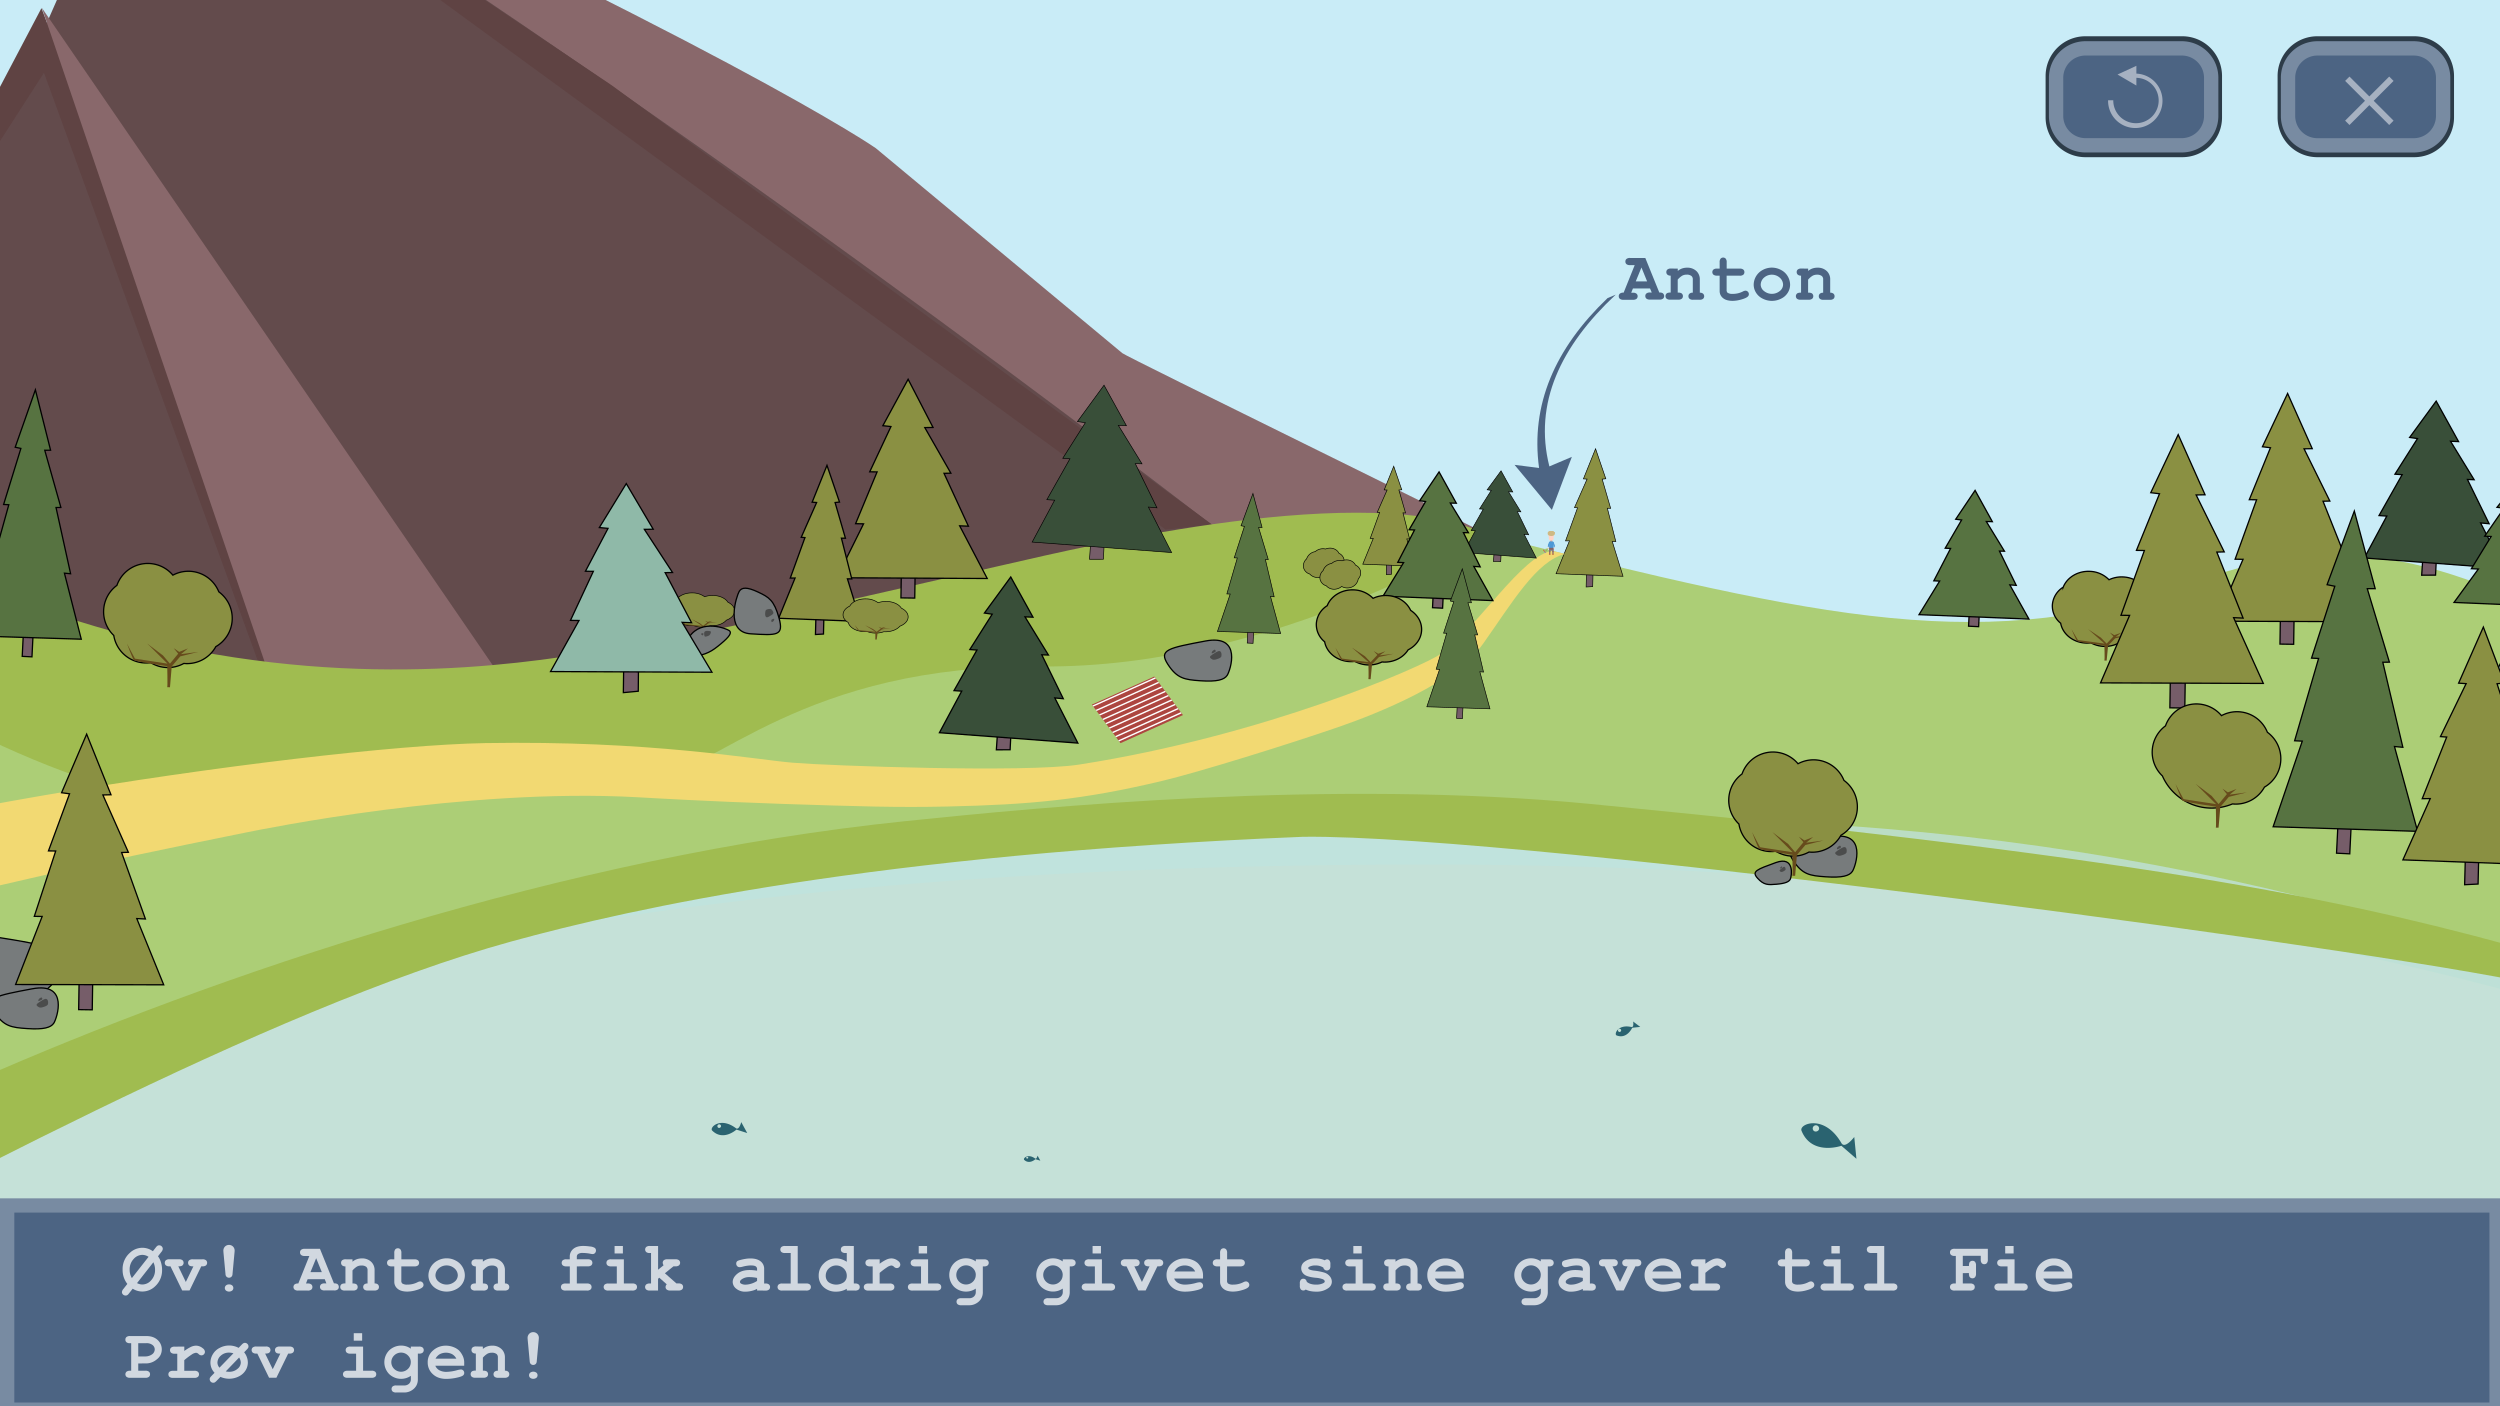 <svg xmlns="http://www.w3.org/2000/svg" width="1920" height="1080" viewBox="0 0 1920 1080"><rect x="0" y="0" width="1920" height="1080" fill="#333333" stroke="none"/><defs><style>.cls-1{isolation:isolate;}.cls-11,.cls-2{fill:#bee0d7;}.cls-10,.cls-11,.cls-2{mix-blend-mode:multiply;}.cls-3{fill:#c9ecf7;}.cls-4,.cls-7{fill:#634b4c;}.cls-5{fill:#5f4343;}.cls-6{fill:#89686b;}.cls-7{stroke:#5f4343;}.cls-13,.cls-14,.cls-15,.cls-16,.cls-17,.cls-19,.cls-20,.cls-22,.cls-24,.cls-25,.cls-7{stroke-miterlimit:10;}.cls-8{fill:#69c1c1;}.cls-9{fill:#acce76;}.cls-10{fill:#e4e5db;}.cls-11{opacity:0.82;}.cls-12{fill:#a0bc50;}.cls-13,.cls-16{fill:#765d69;}.cls-13,.cls-14,.cls-15,.cls-16,.cls-17,.cls-19,.cls-20,.cls-22,.cls-24,.cls-25{stroke:#000;}.cls-14,.cls-20{fill:#394f39;}.cls-15,.cls-25{fill:#577341;}.cls-16,.cls-17,.cls-20,.cls-25{stroke-width:0.5px;}.cls-17,.cls-19{fill:#8a9042;}.cls-18{fill:#f2d972;}.cls-21{fill:#664b1c;}.cls-22{fill:#777b7c;}.cls-23{fill:#4b4c4c;}.cls-24{fill:#8fb9a8;}.cls-26{fill:#ad4640;}.cls-27{fill:#fff;}.cls-28{fill:#dbb2a7;}.cls-29{fill:#4c98d6;}.cls-30{fill:#ffd3c5;}.cls-31{fill:#669fdd;}.cls-32{fill:#b71313;}.cls-33{fill:#bcb52a;}.cls-34{fill:#fc8900;}.cls-35{fill:#9863c6;}.cls-36{fill:#97b262;}.cls-37{fill:#b90f00;}.cls-38{fill:#2b7cb2;}.cls-39{fill:#ceb984;}.cls-40{fill:#72575a;}.cls-41{fill:#4c6483;}.cls-42{fill:#788ba2;}.cls-43{fill:#d1d8e0;}.cls-44{fill:#2d3c49;}.cls-45{fill:#a6b1c1;}.cls-46{fill:#2a6370;}</style></defs><title>Taberskærm</title><g class="cls-1"><g id="Layer_1" data-name="Layer 1"><path d="M64.1,90.39v7.36h7.22a5.49,5.49,0,0,1,3.69,1,3.34,3.34,0,0,1,1.09,2.6A3.3,3.3,0,0,1,75,103.91a5.43,5.43,0,0,1-3.69,1H55.83a5.42,5.42,0,0,1-3.68-1,3.35,3.35,0,0,1-1.1-2.6,3.29,3.29,0,0,1,1.12-2.56,5.48,5.48,0,0,1,3.66-1H57v-28H55.83a5.48,5.48,0,0,1-3.68-1,3.62,3.62,0,0,1,0-5.2,5.48,5.48,0,0,1,3.68-1l16.47,0q7.26,0,11.5,4A12.73,12.73,0,0,1,88,76.23a12.87,12.87,0,0,1-1.43,5.93A13.55,13.55,0,0,1,83,86.29a19.52,19.52,0,0,1-5.17,3.07,19.36,19.36,0,0,1-7,1Zm0-7.15h6.63a11.85,11.85,0,0,0,7.42-2.11,6.27,6.27,0,0,0,2.74-5.08,5.61,5.61,0,0,0-2.22-4.39,9.49,9.49,0,0,0-6.33-1.89H64.1Z"/><path d="M110.92,73.23v4.46a39.4,39.4,0,0,1,7.1-4.32,12.7,12.7,0,0,1,4.87-1.08,10.82,10.82,0,0,1,6.76,2.58c1.49,1.16,2.24,2.35,2.24,3.56a3.64,3.64,0,0,1-3.63,3.66,4.26,4.26,0,0,1-2.79-1.33,4.19,4.19,0,0,0-2.62-1.32q-1.5,0-4.48,1.88A72.22,72.22,0,0,0,110.92,87V97.75h10.19a5.47,5.47,0,0,1,3.68,1,3.35,3.35,0,0,1,1.1,2.6,3.31,3.31,0,0,1-1.1,2.56,5.42,5.42,0,0,1-3.68,1H99.51a5.4,5.4,0,0,1-3.68-1,3.35,3.35,0,0,1-1.1-2.6,3.31,3.31,0,0,1,1.1-2.56,5.46,5.46,0,0,1,3.68-1h4.26V80.38h-2.58a5.49,5.49,0,0,1-3.69-1,3.35,3.35,0,0,1-1.09-2.6,3.3,3.3,0,0,1,1.09-2.57,5.49,5.49,0,0,1,3.69-1Z"/><path d="M147.58,104.07l-3.83,4a9.35,9.35,0,0,1-1.87,1.59,3.26,3.26,0,0,1-1.55.37,3.45,3.45,0,0,1-2.55-1.07,3.6,3.6,0,0,1-1.05-2.63,3,3,0,0,1,.35-1.42,9.51,9.51,0,0,1,1.5-1.83l3.07-3.17a14.9,14.9,0,0,1-4.18-10.4,16.55,16.55,0,0,1,2.4-8.39,16.88,16.88,0,0,1,7-6.52,20.52,20.52,0,0,1,19.24,0l3-3.14A8.7,8.7,0,0,1,171,69.9a3.14,3.14,0,0,1,1.55-.37,3.45,3.45,0,0,1,2.53,1.06,3.58,3.58,0,0,1,1.06,2.64,3.08,3.08,0,0,1-.36,1.45,8.86,8.86,0,0,1-1.49,1.79l-2.54,2.65A15.6,15.6,0,0,1,174.48,84a16.25,16.25,0,0,1,1,5.53,15.17,15.17,0,0,1-2.37,8,16.43,16.43,0,0,1-7,6.14,21.64,21.64,0,0,1-18.56.35Zm13.26-24a14.28,14.28,0,0,0-4.39-.7A11.92,11.92,0,0,0,148,82.51a9.48,9.48,0,0,0-3.36,7.08,7.7,7.7,0,0,0,2.09,5.06Zm-7.78,18.38a15.34,15.34,0,0,0,3.42.39,12.48,12.48,0,0,0,8.48-3c2.25-2,3.38-4,3.38-6.23a9.35,9.35,0,0,0-1.71-5.27Z"/><path d="M200.78,96.22l7.71-15.84a8.44,8.44,0,0,1-3.66-.49,3.44,3.44,0,0,1-1.74-3.1,3.28,3.28,0,0,1,1.1-2.57,5.44,5.44,0,0,1,3.68-1h9.8a5.46,5.46,0,0,1,3.68,1,3.59,3.59,0,0,1,0,5.17,5.46,5.46,0,0,1-3.68,1h-1.19l-12,24.53h-7.47l-12-24.53h-1a5.46,5.46,0,0,1-3.68-1,3.36,3.36,0,0,1-1.1-2.6,3.31,3.31,0,0,1,1.1-2.57,5.46,5.46,0,0,1,3.68-1h9.6a5.39,5.39,0,0,1,3.64,1,3.31,3.31,0,0,1,1.1,2.6,3.38,3.38,0,0,1-1.67,3,8.55,8.55,0,0,1-3.74.52Z"/><path d="M259.88,87.88H230V81.36h29.86Z"/><path d="M292.6,73.23V97.75h8.58a5.49,5.49,0,0,1,3.69,1,3.35,3.35,0,0,1,1.1,2.6,3.31,3.31,0,0,1-1.1,2.56,5.43,5.43,0,0,1-3.69,1H276.87a5.4,5.4,0,0,1-3.68-1,3.31,3.31,0,0,1-1.1-2.6,3.27,3.27,0,0,1,1.1-2.56,5.46,5.46,0,0,1,3.68-1h8.58V80.38h-5.76a5.47,5.47,0,0,1-3.66-1,3.57,3.57,0,0,1,0-5.17,5.48,5.48,0,0,1,3.68-1Zm-1-13.57v7.57h-8.52V59.66Z"/><path d="M341.09,75.36V73.23h8.38a5.48,5.48,0,0,1,3.68,1,3.59,3.59,0,0,1,0,5.17,5.48,5.48,0,0,1-3.68,1h-1.22v26a13.1,13.1,0,0,1-1.59,6.57,13.59,13.59,0,0,1-4.87,4.84,13.88,13.88,0,0,1-7.4,2H326.3a5.4,5.4,0,0,1-3.68-1,3.29,3.29,0,0,1-1.1-2.56,3.35,3.35,0,0,1,1.1-2.6,5.46,5.46,0,0,1,3.68-1h7.89a7,7,0,0,0,5.09-1.78,6,6,0,0,0,1.81-4.5v-3.49a19.7,19.7,0,0,1-4.83,2.3,16.88,16.88,0,0,1-5,.77A16.65,16.65,0,0,1,319,101.12a17.18,17.18,0,0,1,0-24.07,17.15,17.15,0,0,1,22.08-1.69Zm0,13.71a9.3,9.3,0,0,0-2.92-6.84,9.89,9.89,0,0,0-14,0,9.51,9.51,0,0,0,0,13.69,9.93,9.93,0,0,0,14,0A9.28,9.28,0,0,0,341.06,89.07Z"/><path d="M395.34,92.7H366a9.14,9.14,0,0,0,4,4.5,14.86,14.86,0,0,0,7.69,1.71,44.46,44.46,0,0,0,10.57-1.71,18.05,18.05,0,0,1,3.77-.7,3.22,3.22,0,0,1,2.41,1,3.52,3.52,0,0,1,1,2.55,3.11,3.11,0,0,1-1.05,2.37q-1.4,1.29-6.8,2.46a49.19,49.19,0,0,1-10.4,1.17q-8.58,0-13.73-4.85a15.75,15.75,0,0,1-5.15-11.93A15.34,15.34,0,0,1,363.82,77a19.22,19.22,0,0,1,12.82-4.72,20.49,20.49,0,0,1,8,1.53,16.81,16.81,0,0,1,5.42,3.32,20.65,20.65,0,0,1,4.15,6.38,15.61,15.61,0,0,1,1.12,6.14Zm-7.92-7.16A11.15,11.15,0,0,0,383.13,81a13.8,13.8,0,0,0-12.59,0,11.43,11.43,0,0,0-4.33,4.58Z"/><path d="M414.32,73.23v2.4a13.57,13.57,0,0,1,4.31-2.51,15,15,0,0,1,5.11-.83q6.35,0,10,3.94a11.55,11.55,0,0,1,2.94,8.23V97.75a4.81,4.81,0,0,1,3.34,1,3.37,3.37,0,0,1,1.08,2.6,3.3,3.3,0,0,1-1.09,2.56,5.42,5.42,0,0,1-3.68,1h-6.46a5.4,5.4,0,0,1-3.68-1,3.6,3.6,0,0,1,0-5.16,4.84,4.84,0,0,1,3.35-1V84.25a4.3,4.3,0,0,0-1.25-3.42,7.46,7.46,0,0,0-4.92-1.39,9.39,9.39,0,0,0-4.35,1,19.31,19.31,0,0,0-4.72,4.06V97.75a7.56,7.56,0,0,1,3.55.53,3.38,3.38,0,0,1,1.71,3.07,3.27,3.27,0,0,1-1.1,2.56,5.38,5.38,0,0,1-3.68,1h-8.12a5.43,5.43,0,0,1-3.69-1,3.35,3.35,0,0,1-1.1-2.6,3.41,3.41,0,0,1,1.68-3,7.86,7.86,0,0,1,3.59-.53V80.38a4.81,4.81,0,0,1-3.35-1,3.4,3.4,0,0,1-1.08-2.58,3.31,3.31,0,0,1,1.1-2.57,5.46,5.46,0,0,1,3.68-1Z"/><path d="M471,66.77l-2,21.56a3.84,3.84,0,0,1-1.11,2.6,3.68,3.68,0,0,1-4.89,0,3.9,3.9,0,0,1-1.12-2.6l-2-21.56c-.09-1.09-.14-1.81-.14-2.16a6,6,0,0,1,1.64-4.38,5.81,5.81,0,0,1,8.15,0,5.78,5.78,0,0,1,1.66,4.22C471.22,64.82,471.16,65.59,471,66.77Zm-1.15,35.52a3.4,3.4,0,0,1-1.15,2.6,5.29,5.29,0,0,1-6.35,0,3.4,3.4,0,0,1-1.15-2.6,3.36,3.36,0,0,1,1.13-2.56,4.49,4.49,0,0,1,3.19-1.07,4.55,4.55,0,0,1,3.2,1A3.4,3.4,0,0,1,469.89,102.29Z"/><path class="cls-2" d="M2508.84,1275.32s0-146.77.56-259.23c-222.61-271.76-767.95-422.16-1398-422.16C541,593.93,42.31,693.69-204.4,941.55c0,0,.27,206.13.27,333.77,413.35-1.63,479.36-1.63,1309.13-1.63S2508.84,1275.32,2508.84,1275.32Z"/><path class="cls-3" d="M-201.81-169.07V958.77c82.7,0,219.13-102.82,355.18-118.64s240.77,42.71,461,42.71c247.38,0,572.35-201.21,819.47-185.07,193.73,12.66,494.36,61.69,671.39,31.64,176.47-30,227.55,229.36,405.28,229.36V-169.07Z"/><path class="cls-4" d="M-203.28,561c507.63,0,720-96.22,1227.66-96.22C843.47,324.12,652.3,182.67,630,136.54c-13.19-27.31-514.69-299.2-514.69-299.2"/><path class="cls-5" d="M-204.4,376.42l64.62-271.51,74.45,85.9L31.83,6.26l62,163.45L213,525.36l-5.31.07c-.55,1.94-2.63,2.07-3.31.21L34.79,61.15l-95,136.29-69.56-80.67-73.52,280.74Z"/><polyline class="cls-6" points="32.11 5.96 383.81 518.77 209.07 525.47"/><polygon class="cls-7" points="-204.4 400.15 -130.87 119.41 -30.83 155.3 33.89 54.78 208.11 533.92 -204.4 400.15"/><path class="cls-6" d="M672.61,113.81C673.14,114,557,34,116.44-165.29,488.33,59.77,931.92,404.1,931.92,404.1l61.27-5.27,149.28,11.86c-4.93-3.53-277.82-136.87-280.54-139.47Z"/><line class="cls-4" x1="114.22" y1="-162.66" x2="900.73" y2="390.92"/><path class="cls-8" d="M1113.9,721.75c-570.7,0-1074.83,104.11-1321.64,311.36,0,0,.27,184.65.27,291.38,413.52-1.36,479.56-1.36,1309.67-1.36s1408.31,1,1408.31,1,.55-142.58,1.11-236.62C2288.92,860.32,1744.19,721.75,1113.9,721.75Z"/><path class="cls-9" d="M2518,971.33c0,2.68-1.78,96.25-3.34,94.4C2241.76,741.48,1523.85,621.4,1054.84,623.5c-844,3.78-1127.77,281.77-1254,368.34v-608c184.71,86.79,311.1,144.65,494,144.65,263.27,0,590.56-156.32,847.58-117.75,259.31,64.43,383.94,94.19,546.59,35.1,158.5-57.59,247.73,29,336,49.59,112.38,26.18,307.1,26.18,492.91,162.56,1.36,1-1.32-384.55-1.14-384.32.7.87,1.14,409.17,1.14,410.5Z"/><path class="cls-10" d="M1097,664C519.74,664,26.31,744.25-223.34,984.93c0,0-3.34,216.8-3.34,340.74,418.27-1.58,477.54-1.58,1317.19-1.58s1420.55,1.58,1420.55,1.58,0-142.52.56-251.72C2286.37,810.07,1734.53,664,1097,664Z"/><path class="cls-11" d="M2497.54,1340.26s73.05-188.42.56-264.89C2328.22,896.17,1840,576.8,1078.81,636.08,558.05,615.75,37.83,748-217.93,999.2c0,0,.27,210.63.27,341.06,413.69-1.67,479.76-1.67,1310.21-1.67S2497.54,1340.26,2497.54,1340.26Z"/><polygon class="cls-5" points="116.44 -165.29 176.6 -128.39 263.5 -73.03 469.59 65.36 930.8 402.78 895.16 406.74 115.33 -162.66 116.44 -165.29"/><path class="cls-12" d="M-204.4,429.91c94.69,108.17,281.85,182.44,330.87,182.44s316.39-2.91,369.86-11.65,120.32-90.29,303-88.84,343.12-101.17,343.12-101.17c-90.23-43.69-311.33,9.44-368.74,22.53C551.15,484,536.25,487,474.05,497.68c-62.38,10.75-190.88,32.87-353.15-3.95C3,467-204.4,376.42-204.4,376.42Z"/><polygon class="cls-13" points="1871.19 427.86 1860.85 427.15 1859.85 441.74 1870.5 441.7 1871.19 427.86"/><polygon class="cls-14" points="1870.99 308.05 1850.6 335.95 1856.64 336.82 1839.32 364.17 1844.84 364.55 1827.09 395.95 1833.06 396.36 1815.81 428.52 1922.9 436.55 1905.08 401.62 1911.64 402.22 1894.99 368.23 1900.14 368.42 1882 338.89 1888.18 339.15 1870.99 308.05"/><rect class="cls-13" x="17.63" y="481.86" width="7.49" height="22.42" transform="translate(24.27 -0.45) rotate(2.82)"/><polygon class="cls-15" points="27.18 299.37 11.68 343.47 16.04 344.39 2.77 387.44 6.76 387.64 -6.92 436.91 -2.6 437.12 -19.2 488.38 62.41 490.9 49.48 440.18 54.22 440.64 43.03 389.79 46.76 389.72 34.37 345.8 38.84 345.77 27.18 299.37"/><polygon class="cls-16" points="1218.45 439.27 1223.44 439.39 1223.18 450.51 1218.15 450.81 1218.45 439.27"/><polygon class="cls-17" points="1225.39 344.65 1233.25 367.68 1230.47 367.98 1236.97 390.39 1234.45 390.33 1240.94 415.92 1238.22 415.86 1246.46 442.58 1195.06 440.62 1205.35 415.35 1202.35 415.4 1211.56 389.99 1209.22 389.81 1218.88 367.96 1216.07 367.77 1225.39 344.65"/><polygon class="cls-16" points="1064.95 432.22 1068.86 432.31 1068.65 441.02 1064.71 441.25 1064.95 432.22"/><polygon class="cls-17" points="1070.38 358.09 1076.54 376.13 1074.36 376.36 1079.45 393.92 1077.48 393.88 1082.57 413.92 1080.43 413.88 1086.89 434.81 1046.62 433.28 1054.69 413.48 1052.33 413.51 1059.55 393.61 1057.72 393.46 1065.29 376.35 1063.08 376.2 1070.38 358.09"/><path class="cls-12" d="M-235.59,972.17c-140.06,22.55,406.8-287.64,931.33-341.58,104.78-10.78,325.8-32.55,525.83-13.15,447.45,43.4,591.22,76.38,728.58,114.85,318,89.07,621.9,313.73,560.36,282.06l2.23,73.81S2357.89,948.45,2294.39,915.5,2047.07,782.38,1958,758.65s-786.82-118-957-116c-329.23,13.43-515.24,54.81-608.26,80.4-187.15,51.46-456.55,199.5-623.87,286Q-233.36,990.63-235.59,972.17Z"/><path class="cls-18" d="M-230.4,683.49C-194,637.86,235.8,573.05,372.5,570.7c126.19-2.17,205.26,12.42,236.34,15.07,28,2.38,179,7.79,219.68,1.46,143.7-22.35,263.58-75.17,278-85,27.5-19.29,63-76.93,86.07-79.16,4.48,1.69-10.6-2.49,9.45,2.38-22,5.18-41,37.86-63,68.91-20.94,29.49-80.6,53.49-111.12,64C989.62,571.57,920.84,593,892.54,599.73,831.41,614.35,790.44,618,727.78,619.4c-38.49.88-67.87-.09-126.63-2-58.92-2-101.26-4.55-111.76-5.13-132.38-7.3-286.7,24.31-300.94,27.18-237.1,47.7-363.33,81.17-401.93,113.81C-213.48,753.21-266.8,729.11-230.4,683.49Z"/><rect class="cls-13" x="692.04" y="441.29" width="10.6" height="17.98" transform="translate(7.02 -10.68) rotate(0.88)"/><polygon class="cls-19" points="697.43 291.27 678.03 326.93 684.25 327.59 667.95 362.35 673.6 362.44 657.09 402.2 663.21 402.3 642.68 443.71 758.19 444.29 737.01 403.83 743.74 404.12 725.01 363.52 730.27 363.4 710.25 328.39 716.57 328.28 697.43 291.27"/><polygon class="cls-13" points="626.63 473.19 632.74 473.33 632.43 486.94 626.27 487.3 626.63 473.19"/><polygon class="cls-19" points="635.12 357.4 644.74 385.59 641.34 385.95 649.29 413.37 646.21 413.3 654.16 444.61 650.82 444.54 660.91 477.23 598.01 474.84 610.61 443.92 606.93 443.97 618.2 412.88 615.34 412.66 627.16 385.93 623.73 385.69 635.12 357.4"/><polygon class="cls-16" points="1152.9 424.05 1147.51 423.68 1146.99 431.29 1152.54 431.27 1152.9 424.05"/><polygon class="cls-20" points="1152.8 361.61 1142.17 376.15 1145.32 376.6 1136.29 390.86 1139.16 391.06 1129.91 407.42 1133.03 407.63 1124.03 424.4 1179.85 428.58 1170.56 410.38 1173.98 410.69 1165.31 392.97 1167.99 393.07 1158.54 377.68 1161.76 377.82 1152.8 361.61"/><path class="cls-19" d="M1657,470c.36-6.33-3-12.06-8.41-15.54-2.9-6.37-9.8-11-18.08-11.37a22.69,22.69,0,0,0-10.79,2.15A21.53,21.53,0,0,0,1605,438.8c-9.34-.41-17.52,4.73-20.45,12.14a17.65,17.65,0,0,0-8.34,13.69,17,17,0,0,0,6.38,14c1.5,8.29,9.41,14.81,19.31,15.24a23.17,23.17,0,0,0,3.92-.16,22.42,22.42,0,0,0,9.81,2.7,22.8,22.8,0,0,0,11-2.25l1,.07c8.14.35,15.4-3.51,19.07-9.41C1652.59,481.88,1656.67,476.43,1657,470Z"/><path class="cls-17" d="M1001.11,435.84a6.84,6.84,0,0,0,4.77,5,8.06,8.06,0,0,0,8,2.44,9,9,0,0,0,3.85-1.92,8.42,8.42,0,0,0,6.24.93,8.1,8.1,0,0,0,6.48-6.68,6.9,6.9,0,0,0,1.74-6,6.67,6.67,0,0,0-3.85-4.65c-1.42-3-5.07-4.62-8.85-3.77a9,9,0,0,0-1.47.46,8.76,8.76,0,0,0-4,0,8.89,8.89,0,0,0-3.92,2l-.4.08a8.33,8.33,0,0,0-6.24,5.51A7.06,7.06,0,0,0,1001.11,435.84Z"/><path class="cls-17" d="M1013.8,444.87a6.83,6.83,0,0,0,4.77,5,8.06,8.06,0,0,0,8,2.43,8.85,8.85,0,0,0,3.85-1.91,8.51,8.51,0,0,0,6.24.93,8.11,8.11,0,0,0,6.48-6.69,6.9,6.9,0,0,0,1.74-6A6.63,6.63,0,0,0,1041,434c-1.42-3-5.07-4.63-8.85-3.78a9,9,0,0,0-1.47.47,8.62,8.62,0,0,0-4,0,8.79,8.79,0,0,0-3.92,2l-.4.08a8.31,8.31,0,0,0-6.24,5.51A7,7,0,0,0,1013.8,444.87Z"/><path class="cls-21" d="M1616.19,507.34c.32-.56,0-11.65,0-11.65s-20-2.5-20.93-3.33-4.4-9.22-4.4-9.22l5,8.39,20.44,2.77L1605.69,485l-2.09-1.84,9.92,6.58,4.4,4.58,5.2-5.55-2.84-3.05,3.47,2.08,5.5-1.94-4.4,3.19,10.85-1.25-11.33,2.5-5.35,5.55-1.1,11.51Z"/><path class="cls-19" d="M178.33,476.06a25.14,25.14,0,0,0-10.28-21.54,25.16,25.16,0,0,0-35.27-12.79,25.14,25.14,0,0,0-43,7.85A25.12,25.12,0,0,0,87.37,488a25.14,25.14,0,0,0,28.37,20.91,25.14,25.14,0,0,0,25.43.62c.42,0,.84.07,1.27.09a25.16,25.16,0,0,0,23.31-13A25.14,25.14,0,0,0,178.33,476.06Z"/><path class="cls-21" d="M128.43,527.77c.38-.77,0-16.15,0-16.15S104,508.16,102.86,507s-5.38-12.78-5.38-12.78l6.15,11.62,25,3.85-13-12.93L113,494.23l12.12,9.12,5.39,6.35,6.34-7.69-3.46-4.23,4.23,2.88,6.73-2.69L139,502.39l13.27-1.73-13.84,3.46-6.54,7.69-1.34,16Z"/><path class="cls-17" d="M697.44,474.15c.22-2.88-1.87-5.49-5.2-7.07-1.8-2.9-6-5-11.17-5.18a18.3,18.3,0,0,0-6.67,1,15.73,15.73,0,0,0-9.12-2.95c-5.77-.19-10.83,2.15-12.64,5.53-3,1.42-4.95,3.66-5.15,6.23s1.36,4.8,4,6.4c.92,3.77,5.81,6.74,11.92,6.94a19.28,19.28,0,0,0,2.42-.07,17.9,17.9,0,0,0,6.07,1.22,18.42,18.42,0,0,0,6.79-1l.65,0c5,.16,9.51-1.6,11.78-4.28C694.69,479.55,697.21,477.07,697.44,474.15Z"/><path class="cls-21" d="M672.2,491.14a46.8,46.8,0,0,0,0-5.3s-12.35-1.14-12.93-1.52-2.72-4.2-2.72-4.2l3.11,3.82,12.63,1.27L665.71,481l-1.29-.84,6.13,3,2.72,2.09,3.21-2.53-1.75-1.39,2.14.95,3.4-.89-2.72,1.46,6.71-.57-7,1.13L674,485.9l-.68,5.24Z"/><path class="cls-17" d="M564.21,469.55c.22-2.88-1.87-5.49-5.2-7.08-1.79-2.9-6-5-11.17-5.18a18.73,18.73,0,0,0-6.67,1,15.87,15.87,0,0,0-9.12-2.95c-5.77-.19-10.82,2.16-12.63,5.53-3,1.42-5,3.66-5.15,6.24s1.35,4.79,3.94,6.39c.93,3.78,5.81,6.75,11.92,6.95a19.48,19.48,0,0,0,2.43-.08,17.61,17.61,0,0,0,6.06,1.23,18.3,18.3,0,0,0,6.8-1l.64,0c5,.16,9.52-1.6,11.79-4.29C561.47,475,564,472.46,564.21,469.55Z"/><path class="cls-21" d="M539,486.54a47,47,0,0,0,0-5.31s-12.34-1.13-12.93-1.51-2.72-4.2-2.72-4.2l3.11,3.82,12.63,1.26-6.58-4.24-1.29-.84,6.13,3L540,480.6l3.21-2.52-1.75-1.39,2.14.94,3.4-.88-2.72,1.45,6.71-.57-7,1.14-3.31,2.53-.68,5.24Z"/><rect class="cls-13" x="1751.15" y="474.18" width="10.52" height="20.62" transform="translate(7.67 -26.98) rotate(0.88)"/><polygon class="cls-19" points="1756.88 302.18 1737.54 343.1 1743.71 343.85 1727.45 383.75 1733.06 383.83 1716.57 429.46 1722.64 429.56 1702.16 477.09 1816.84 477.47 1795.91 431.14 1802.6 431.45 1784.09 384.95 1789.32 384.81 1769.52 344.7 1775.8 344.57 1756.88 302.18"/><rect class="cls-13" x="1666.61" y="521.27" width="11.47" height="22.48" transform="translate(8.4 -25.68) rotate(0.88)"/><polygon class="cls-19" points="1672.86 333.78 1651.78 378.39 1658.5 379.2 1640.78 422.69 1646.89 422.79 1628.91 472.53 1635.53 472.63 1613.21 524.45 1738.23 524.87 1715.41 474.36 1722.69 474.7 1702.52 424.01 1708.22 423.85 1686.64 380.13 1693.48 379.99 1672.86 333.78"/><path class="cls-19" d="M1751.64,583.94a25.1,25.1,0,0,0-10.28-21.55,25.13,25.13,0,0,0-35.26-12.78,25.15,25.15,0,0,0-43,7.85,25.13,25.13,0,0,0-2.38,38.45,41.34,41.34,0,0,0,53.79,21.52c.42,0,.85.07,1.27.09a25.13,25.13,0,0,0,23.31-13A25.1,25.1,0,0,0,1751.64,583.94Z"/><path class="cls-21" d="M1701.75,635.64c.38-.77,0-16.15,0-16.15s-24.42-3.46-25.57-4.61-5.39-12.78-5.39-12.78l6.16,11.63,25,3.84-13-12.92-2.55-2.55,12.12,9.13,5.38,6.34,6.35-7.69-3.46-4.23,4.22,2.89,6.73-2.7-5.38,4.43,13.27-1.73L1711.74,612l-6.53,7.69-1.35,15.95Z"/><path class="cls-22" d="M-62.58,766.12c-5.42-6.53-28.25-59.66,39.24-49.51S61.92,729.3,45.17,750.1,14.47,772.46-13.95,774C-44.24,775.67-57.17,772.65-62.58,766.12Z"/><path class="cls-22" d="M41.34,785.75c2.29-3.47,12-31.74-16.64-26.34s-36.14,6.75-29,17.82,13,11.9,25.06,12.72C33.56,790.83,39.05,789.23,41.34,785.75Z"/><path class="cls-23" d="M36.82,771.27c.24-.73.69-6.12-3.89-3.34s-5.8,3.5-4.14,4.9,2.68,1.15,4.74.5S36.58,772,36.82,771.27Z"/><path class="cls-23" d="M31.91,766.08c.22.09,1.42,1.21-.36,2s-2.25,1.06-2.09.2a2.28,2.28,0,0,1,1.16-1.66C31.35,766.12,31.7,766,31.91,766.08Z"/><path class="cls-22" d="M942.49,518.63c2.29-3.47,12-31.74-16.64-26.34s-36.14,6.75-29,17.82,13,11.89,25.06,12.72C934.71,523.71,940.19,522.1,942.49,518.63Z"/><path class="cls-23" d="M938,504.15c.24-.74.69-6.12-3.89-3.34s-5.8,3.5-4.15,4.9,2.69,1.14,4.75.49S937.73,504.88,938,504.15Z"/><path class="cls-23" d="M933.06,499c.21.09,1.42,1.21-.36,2.05s-2.25,1.06-2.09.19a2.32,2.32,0,0,1,1.16-1.66C932.49,499,932.85,498.86,933.06,499Z"/><path class="cls-22" d="M1375,675.11c.93-2.06,3.65-18-11.18-12.64s-18.74,6.74-14,12,8,5.23,14.5,4.62C1371.29,678.5,1374.08,677.16,1375,675.11Z"/><path class="cls-23" d="M1371.33,667.75c.06-.41-.16-3.33-2.37-1.44s-2.8,2.37-1.79,3,1.53.38,2.58-.15S1371.26,668.17,1371.33,667.75Z"/><path class="cls-23" d="M1368.26,665.4c.12,0,.86.53,0,1.13s-1.11.77-1.1.29a1.25,1.25,0,0,1,.48-1C1368,665.47,1368.13,665.37,1368.26,665.4Z"/><path class="cls-22" d="M1422.67,669.18c2.29-3.47,12-31.74-16.64-26.34s-36.14,6.75-29,17.82,13,11.9,25.06,12.72C1414.89,674.26,1420.37,672.66,1422.67,669.18Z"/><path class="cls-23" d="M1418.15,654.7c.24-.73.69-6.12-3.89-3.34s-5.8,3.5-4.15,4.9,2.69,1.15,4.75.5S1417.9,655.43,1418.15,654.7Z"/><path class="cls-23" d="M1413.24,649.51c.21.09,1.42,1.21-.36,2s-2.26,1.06-2.1.2a2.29,2.29,0,0,1,1.17-1.66C1412.67,649.55,1413,649.42,1413.24,649.51Z"/><path class="cls-22" d="M567.71,454.19c-1.93,3.19-11.42,31.33,8.82,32.58s25.56,1.65,21.78-12.07-7.77-16.07-16-19.94C573.57,450.63,569.64,451,567.71,454.19Z"/><path class="cls-23" d="M587.89,469.15c-.24.73-1.09,6.44,2.35,4.57s4.34-2.35,3.34-4.27-1.74-1.9-3.22-1.71S588.13,468.41,587.89,469.15Z"/><path class="cls-23" d="M592.67,477.68c-.14-.16-.85-1.66.46-2.13s1.65-.59,1.46.31a2.05,2.05,0,0,1-1,1.5C593.07,477.78,592.81,477.83,592.67,477.68Z"/><path class="cls-22" d="M560.19,484.41c-1.83-1.49-21.13-9.41-30.79,4.63s-12.26,17.73.74,15.73,16.64-4.66,23.35-10.2C560.65,488.66,562,485.91,560.19,484.41Z"/><path class="cls-23" d="M545.57,484.79c-.51-.2-4.88-1.06-4.79,1.42s.1,3.13,2.11,2.53,2.32-1.12,2.79-2.16S546.07,485,545.57,484.79Z"/><path class="cls-23" d="M538.69,486.46c.19-.09,1.74-.52,1.57.42s-.22,1.18-.88,1-.73-.36-.83-.74S538.5,486.55,538.69,486.46Z"/><rect class="cls-13" x="60.56" y="752.81" width="10.44" height="22.66" transform="translate(11.77 -0.92) rotate(0.88)"/><polygon class="cls-19" points="66.55 563.82 47.29 608.82 53.41 609.63 37.22 653.49 42.78 653.58 26.35 703.75 32.37 703.84 11.98 756.1 125.73 756.34 105.05 705.46 111.68 705.79 93.4 654.73 98.58 654.56 79.01 610.53 85.24 610.37 66.55 563.82"/><rect class="cls-13" x="1795.17" y="626.71" width="10.18" height="28.77" transform="translate(33.71 -87.76) rotate(2.82)"/><polygon class="cls-15" points="1808.12 392.49 1787.2 449.04 1793.13 450.24 1775.26 505.44 1780.68 505.71 1762.27 568.91 1768.14 569.2 1745.77 634.94 1856.72 638.47 1838.95 573.32 1845.4 573.93 1830 508.61 1835.06 508.54 1818.06 452.11 1824.14 452.09 1808.12 392.49"/><rect class="cls-13" x="1512.14" y="469.65" width="7.75" height="11.43" transform="translate(25.21 -73.98) rotate(2.82)"/><polygon class="cls-15" points="1516.87 376.62 1501.98 398.77 1506.51 399.35 1493.91 421.02 1498.04 421.22 1485.17 446.06 1489.64 446.28 1473.8 472.06 1558.22 475.45 1543.55 449.19 1548.47 449.55 1535.58 423.26 1539.43 423.32 1525.5 400.54 1530.12 400.64 1516.87 376.62"/><rect class="cls-13" x="1100.46" y="455.46" width="7.75" height="11.43" transform="translate(24.02 -53.75) rotate(2.82)"/><polygon class="cls-15" points="1105.2 362.42 1090.31 384.57 1094.84 385.16 1082.23 406.82 1086.36 407.03 1073.49 431.87 1077.96 432.09 1062.13 457.87 1146.55 461.26 1131.88 435 1136.79 435.35 1123.91 409.06 1127.76 409.13 1113.83 386.35 1118.45 386.45 1105.2 362.42"/><polygon class="cls-15" points="1935.31 367.59 1917.7 389.61 1923.13 390.23 1908.25 411.79 1913.19 412.03 1898.03 436.76 1903.39 437.02 1884.69 462.67 1985.75 466.88 1967.93 440.46 1973.82 440.86 1958.15 414.43 1962.76 414.53 1945.86 391.61 1951.4 391.75 1935.31 367.59"/><polygon class="cls-24" points="1997.91 299.26 1969.02 350.47 1978.11 351.52 1953.78 401.5 1962.05 401.7 1937.32 458.9 1946.28 459.13 1915.66 518.65 2084.74 521.16 2054.29 462.43 2064.14 462.93 2037.28 404.02 2044.99 403.93 2016.16 353.05 2025.41 353 1997.91 299.26"/><polygon class="cls-24" points="1977.77 437.51 1949.49 489.06 1958.59 490 1934.86 540.27 1943.13 540.38 1919.08 597.86 1928.04 597.98 1898.12 657.87 2067.22 658.38 2036.08 600 2045.94 600.39 2018.38 541.81 2026.09 541.62 1996.66 491.09 2005.91 490.92 1977.77 437.51"/><polygon class="cls-13" points="1893.4 657.97 1903.64 658.2 1903.16 678.94 1892.84 679.47 1893.4 657.97"/><polygon class="cls-19" points="1907.21 481.59 1923.44 524.57 1917.74 525.11 1931.16 566.92 1926.01 566.8 1939.43 614.53 1933.84 614.4 1950.85 664.25 1845.43 660.38 1866.43 613.32 1860.28 613.39 1879.06 566.06 1874.26 565.71 1893.98 525.03 1888.22 524.66 1907.21 481.59"/><rect class="cls-16" x="1118.99" y="539.21" width="4.45" height="12.57" transform="translate(28.18 -54.48) rotate(2.82)"/><polygon class="cls-25" points="1123.04 436.89 1113.91 461.59 1116.5 462.12 1108.69 486.24 1111.06 486.35 1103.01 513.96 1105.58 514.09 1095.81 542.8 1144.27 544.35 1136.51 515.89 1139.33 516.15 1132.6 487.62 1134.82 487.59 1127.39 462.93 1130.04 462.92 1123.04 436.89"/><rect class="cls-16" x="958.21" y="481.38" width="4.45" height="12.57" transform="translate(25.14 -46.64) rotate(2.82)"/><polygon class="cls-25" points="962.26 379.05 953.13 403.76 955.72 404.28 947.9 428.4 950.27 428.52 942.23 456.12 944.8 456.25 935.02 484.97 983.49 486.51 975.73 458.05 978.55 458.32 971.82 429.78 974.03 429.75 966.61 405.1 969.26 405.09 962.26 379.05"/><path class="cls-19" d="M1091.78,484.28c.36-6.32-3-12-8.41-15.54-2.9-6.36-9.8-11-18.08-11.36a22.81,22.81,0,0,0-10.79,2.14,21.6,21.6,0,0,0-14.76-6.48c-9.34-.41-17.53,4.74-20.45,12.14a17.62,17.62,0,0,0-8.34,13.7,17,17,0,0,0,6.38,14c1.5,8.29,9.41,14.81,19.3,15.24a23.08,23.08,0,0,0,3.92-.16,22.5,22.5,0,0,0,9.82,2.7,22.81,22.81,0,0,0,11-2.26c.34,0,.69.06,1,.07,8.14.36,15.41-3.5,19.08-9.4C1087.34,496.13,1091.42,490.68,1091.78,484.28Z"/><path class="cls-21" d="M1050.94,521.58c.31-.55,0-11.65,0-11.65s-20-2.49-20.93-3.32-4.4-9.22-4.4-9.22l5,8.38,20.44,2.78-10.64-9.33-2.1-1.83,9.93,6.58,4.4,4.58,5.19-5.55L1055,500l3.46,2.08,5.51-1.94-4.41,3.19,10.86-1.25-11.33,2.5-5.35,5.54-1.1,11.51Z"/><polygon class="cls-16" points="848.09 415.65 837.75 414.94 836.75 429.53 847.4 429.49 848.09 415.65"/><polygon class="cls-20" points="847.89 295.84 827.5 323.74 833.55 324.62 816.22 351.96 821.74 352.34 803.99 383.74 809.96 384.15 792.71 416.31 899.8 424.35 881.98 389.42 888.54 390.01 871.89 356.02 877.04 356.21 858.9 326.68 865.08 326.94 847.89 295.84"/><polygon class="cls-26" points="886.51 519.57 838.54 541.13 860.53 570.74 908.51 549.19 886.51 519.57"/><polygon class="cls-27" points="899.59 537.16 851.62 558.72 852.29 559.61 900.26 538.06 899.59 537.16"/><polygon class="cls-27" points="902.09 540.57 854.12 562.12 854.79 563.02 902.76 541.47 902.09 540.57"/><polygon class="cls-27" points="904.45 543.77 856.48 565.32 857.15 566.22 905.12 544.67 904.45 543.77"/><polygon class="cls-27" points="906.81 546.97 858.84 568.53 859.51 569.42 907.48 547.87 906.81 546.97"/><polygon class="cls-27" points="897 533.74 849.02 555.3 849.69 556.2 897.66 534.64 897 533.74"/><polygon class="cls-27" points="894.64 530.54 846.66 552.09 847.33 552.99 895.3 531.44 894.64 530.54"/><polygon class="cls-27" points="892.03 527.11 844.06 548.66 844.78 549.51 892.76 527.96 892.03 527.11"/><polygon class="cls-27" points="889.46 523.65 841.49 545.21 842.22 546.06 890.19 524.5 889.46 523.65"/><polygon class="cls-27" points="886.97 520.25 838.99 541.8 839.72 542.65 887.69 521.1 886.97 520.25"/><polygon class="cls-13" points="776.45 562.07 766.19 561.36 765.2 575.85 775.77 575.81 776.45 562.07"/><polygon class="cls-14" points="776.26 443.13 756.02 470.82 762.01 471.69 744.82 498.84 750.29 499.22 732.67 530.39 738.6 530.8 721.47 562.72 827.79 570.7 810.1 536.02 816.61 536.62 800.08 502.87 805.19 503.06 787.19 473.74 793.33 474 776.26 443.13"/><polygon class="cls-13" points="490.32 515.07 478.95 514.92 478.73 531.94 490.19 530.86 490.32 515.07"/><polygon class="cls-24" points="480.98 371.4 460.3 405.16 466.97 405.79 449.62 438.71 455.69 438.79 438.12 476.45 444.68 476.54 422.81 515.76 546.77 516.27 523.89 477.97 531.12 478.24 510.85 439.8 516.5 439.69 494.87 406.54 501.66 406.44 480.98 371.4"/><rect class="cls-28" x="1190.66" y="413.49" width="1.47" height="3" rx="0.49"/><rect class="cls-29" x="1192.68" y="415.97" width="0.91" height="2.99" rx="0.31" transform="translate(-68.73 342.92) rotate(-15.9)"/><rect class="cls-6" x="1189.76" y="421.23" width="0.91" height="2.99" rx="0.31"/><path class="cls-29" d="M1191.5,415.94h-.07a.88.88,0,0,1-.71-.21,1.71,1.71,0,0,0-1,1.53V421a1.69,1.69,0,0,0,1.69,1.69h0a1.69,1.69,0,0,0,1.69-1.69v-3.72a1.7,1.7,0,0,0-1.06-1.57A.77.77,0,0,1,1191.5,415.94Z"/><rect class="cls-6" x="1189.76" y="422.81" width="0.91" height="2.99" rx="0.31"/><rect class="cls-6" x="1192.22" y="421.23" width="0.91" height="2.99" rx="0.31"/><rect class="cls-6" x="1192.22" y="422.81" width="0.91" height="2.99" rx="0.31"/><rect class="cls-29" x="1189.26" y="415.97" width="0.91" height="2.99" rx="0.31" transform="translate(2137.29 1249.23) rotate(-158.06)"/><rect class="cls-29" x="1188.78" y="418.25" width="0.91" height="2.05" rx="0.31" transform="translate(2322.22 972.82) rotate(-173.38)"/><rect class="cls-29" x="1193.15" y="418.35" width="0.9" height="2.03" rx="0.3" transform="translate(3.8 -10.65) rotate(0.51)"/><rect class="cls-30" x="1189.49" y="409.25" width="3.69" height="5.78" rx="1.24"/><path class="cls-6" d="M1189.76,420.81V422a.85.85,0,0,0,.91.76h1.56a.85.85,0,0,0,.91-.76V420.9a.28.28,0,0,0,0-.09Z"/><rect class="cls-30" x="1193.35" y="420.07" width="0.39" height="0.84" rx="0.13" transform="translate(3.81 -10.65) rotate(0.51)"/><rect class="cls-30" x="1193.28" y="420.77" width="0.55" height="1.19" rx="0.18" transform="translate(3.81 -10.65) rotate(0.51)"/><rect class="cls-28" x="1193.21" y="420.88" width="0.13" height="0.43" rx="0.04" transform="translate(3.81 -10.64) rotate(0.51)"/><rect class="cls-28" x="1189.17" y="420.66" width="0.13" height="0.43" rx="0.05" transform="translate(2250.37 1103.09) rotate(-166.75)"/><polygon class="cls-31" points="1186.22 422.82 1185.37 423.25 1186.13 423.77 1186.22 422.82"/><path class="cls-6" d="M1186.21,422.89s-.07,0,0,0l.44-.64s0,0,.05,0S1186.22,422.86,1186.21,422.89Z"/><polygon class="cls-32" points="1186.7 423.19 1185.85 423.62 1186.61 424.14 1186.7 423.19"/><path class="cls-6" d="M1186.69,423.26s-.06,0,0,0l.44-.65s.05,0,.05,0S1186.7,423.24,1186.69,423.26Z"/><polygon class="cls-33" points="1187.03 423.43 1186.12 423.71 1186.78 424.35 1187.03 423.43"/><path class="cls-6" d="M1187,423.5s-.06,0,0,0l.55-.57,0,0S1187,423.48,1187,423.5Z"/><polygon class="cls-31" points="1185.87 421.99 1184.92 421.99 1185.36 422.8 1185.87 421.99"/><path class="cls-6" d="M1185.83,422s0,0,0-.05l.69-.37s0,0,0,.05S1185.86,422,1185.83,422Z"/><polygon class="cls-32" points="1186.12 422.52 1185.16 422.52 1185.61 423.33 1186.12 422.52"/><path class="cls-6" d="M1186.07,422.58s0,0,0-.05l.68-.38s0,0,0,.05S1186.1,422.56,1186.07,422.58Z"/><polygon class="cls-31" points="1186.81 423.44 1185.91 423.75 1186.59 424.37 1186.81 423.44"/><path class="cls-6" d="M1186.79,423.51s-.06,0,0,0l.52-.58a.14.14,0,0,1,0,0S1186.81,423.49,1186.79,423.51Z"/><polygon class="cls-33" points="1185.84 422.31 1184.89 422.3 1185.33 423.11 1185.84 422.31"/><path class="cls-6" d="M1185.8,422.36s0,0,0-.05l.69-.38s0,0,0,.05S1185.83,422.35,1185.8,422.36Z"/><polygon class="cls-34" points="1186.9 423.31 1185.96 423.42 1186.5 424.17 1186.9 423.31"/><path class="cls-6" d="M1186.87,423.37s-.06,0,0-.05l.63-.45s0,0,0,0S1186.89,423.35,1186.87,423.37Z"/><polygon class="cls-35" points="1186.59 422.89 1185.64 423 1186.18 423.75 1186.59 422.89"/><path class="cls-6" d="M1186.56,423s-.06,0,0-.05l.64-.46s0,0,0,.05S1186.58,422.93,1186.56,423Z"/><polygon class="cls-34" points="1186.23 422.44 1185.33 422.13 1185.49 423.04 1186.23 422.44"/><path class="cls-6" d="M1186.18,422.48s0-.05,0-.05l.77-.14s0,0,0,.06S1186.2,422.48,1186.18,422.48Z"/><polygon class="cls-35" points="1187.12 423.83 1186.28 424.29 1187.06 424.78 1187.12 423.83"/><path class="cls-6" d="M1187.11,423.9s-.07,0,0,0l.42-.67a.14.14,0,0,1,0,0S1187.12,423.87,1187.11,423.9Z"/><polygon class="cls-9" points="1189.38 420.75 1185.76 421.77 1187.34 423.91 1189.38 420.75"/><polygon class="cls-36" points="1189.38 420.75 1186.63 422.95 1187.33 423.9 1189.38 420.75"/><rect class="cls-30" x="1188.89" y="419.8" width="0.39" height="0.85" rx="0.13" transform="translate(2250.23 1101.77) rotate(-166.75)"/><rect class="cls-30" x="1188.59" y="420.48" width="0.55" height="1.21" rx="0.19" transform="translate(2249.6 1103.41) rotate(-166.75)"/><path class="cls-37" d="M1190.86,425.79a.64.64,0,0,0-.65-.45.62.62,0,0,0-.64.46Z"/><path class="cls-37" d="M1193.32,425.79a.64.64,0,0,0-.65-.45.62.62,0,0,0-.64.46Z"/><path class="cls-38" d="M1191.24,416h.24c.41,0,.74-.12.74-.27h0l-.14-.07h0c-.12.14-.24.23-.67.25h-.06a.76.76,0,0,1-.63-.21l-.15.09C1190.57,416,1190.84,416,1191.24,416Z"/><polygon class="cls-4" points="1191.16 420.81 1191.7 420.81 1193.13 420.81 1193.13 420.98 1191.71 420.98 1191.16 420.98 1189.76 420.98 1189.76 420.81 1191.16 420.81"/><path class="cls-30" d="M1189.48,410.94h-.08a.53.53,0,0,0-.43.6.52.52,0,0,0,.52.43Z"/><path class="cls-30" d="M1193.17,410.92h.08a.49.49,0,0,1,.42.54.47.47,0,0,1-.5.37Z"/><ellipse class="cls-39" cx="1191.39" cy="409.79" rx="2.78" ry="1.89"/><ellipse class="cls-39" cx="1189.99" cy="409.13" rx="0.67" ry="0.54"/><ellipse class="cls-39" cx="1191.16" cy="408.84" rx="1.11" ry="0.89"/><ellipse class="cls-39" cx="1192.58" cy="409.25" rx="0.67" ry="0.54"/><ellipse class="cls-39" cx="1193.26" cy="409.25" rx="0.5" ry="0.4"/><ellipse class="cls-39" cx="1189.43" cy="408.9" rx="0.67" ry="0.54"/><ellipse class="cls-39" cx="1189.57" cy="409.19" rx="0.83" ry="0.6"/><ellipse class="cls-39" cx="1190.73" cy="408.3" rx="0.67" ry="0.54"/><ellipse class="cls-39" cx="1192.75" cy="408.56" rx="0.67" ry="0.54"/><ellipse class="cls-39" cx="1192.25" cy="408.3" rx="0.67" ry="0.54"/><ellipse class="cls-39" cx="1190.05" cy="408.49" rx="0.67" ry="0.54"/><ellipse class="cls-39" cx="1193.33" cy="409.13" rx="0.89" ry="0.71"/><path class="cls-40" d="M1191.68,422.7c-.12,0-.13-.24-.13-.32h0c0-.16,0-.9,0-.9,0,.68,0,1.19-.13,1.24h.29S1191.81,422.7,1191.68,422.7Z"/><rect class="cls-41" x="5.5" y="925.8" width="1911.9" height="156.86"/><path class="cls-42" d="M1911.9,931.3v145.86H11V931.3H1911.9m11-11H0v167.86H1922.9V920.3Z"/><path class="cls-41" d="M1240.9,226.27l-6.27,2.65C1194,267.73,1175.42,311,1182,359.39L1163.17,357l28.67,34.58,15.35-40.71-17.28,7.33C1177.7,309.73,1198.63,265.72,1240.9,226.27Z"/><path class="cls-43" d="M101.9,989.72l-2.77,3.53a5.63,5.63,0,0,1-1.36,1.4,2.57,2.57,0,0,1-1.31.32,2.74,2.74,0,0,1-2-.78,2.56,2.56,0,0,1-.82-1.94,4.37,4.37,0,0,1,1.16-2.37l3-3.83a17.25,17.25,0,0,1-3.64-10.91A16.57,16.57,0,0,1,99.6,962.3a14,14,0,0,1,9.7-4,13.71,13.71,0,0,1,8.1,2.64l2.19-2.8a6.09,6.09,0,0,1,1.38-1.41,2.47,2.47,0,0,1,1.31-.33,2.63,2.63,0,0,1,1.92.82,2.7,2.7,0,0,1,.82,2,4.34,4.34,0,0,1-1.13,2.32l-2.56,3.29a14.63,14.63,0,0,1,2.29,4.63,19.29,19.29,0,0,1,.85,5.71,16.55,16.55,0,0,1-5.22,12.6,14.09,14.09,0,0,1-9.92,4.12A13.87,13.87,0,0,1,101.9,989.72Zm12.18-24.47a8.56,8.56,0,0,0-4.75-1.5,9,9,0,0,0-6.76,3.23,11.54,11.54,0,0,0-3,8.13,12.12,12.12,0,0,0,1.72,6.46Zm-8.84,20.17a8.78,8.78,0,0,0,4.09,1.08,9,9,0,0,0,6.75-3.23,11.43,11.43,0,0,0,3-8.08,12.92,12.92,0,0,0-1.29-5.77Z"/><path class="cls-43" d="M142.71,984.55l5.83-12a6.32,6.32,0,0,1-2.77-.37,2.6,2.6,0,0,1-1.32-2.35,2.49,2.49,0,0,1,.83-1.93,4.11,4.11,0,0,1,2.78-.75h7.41a4.11,4.11,0,0,1,2.78.75,2.71,2.71,0,0,1,0,3.9,4.11,4.11,0,0,1-2.78.75h-.9l-9,18.54h-5.64l-9-18.54h-.76a4.11,4.11,0,0,1-2.78-.75,2.51,2.51,0,0,1-.83-2,2.46,2.46,0,0,1,.83-1.93,4.11,4.11,0,0,1,2.78-.75h7.25a4.1,4.1,0,0,1,2.76.75,2.71,2.71,0,0,1-.44,4.25,6.18,6.18,0,0,1-2.82.4Z"/><path class="cls-43" d="M180.07,962.3l-1.51,16.29a2.94,2.94,0,0,1-.84,2,2.78,2.78,0,0,1-3.69,0,2.94,2.94,0,0,1-.84-2l-1.53-16.29c-.07-.83-.11-1.37-.11-1.64a4.5,4.5,0,0,1,1.24-3.31,4.39,4.39,0,0,1,6.16,0,4.35,4.35,0,0,1,1.25,3.19C180.2,960.82,180.16,961.4,180.07,962.3Zm-.87,26.84a2.56,2.56,0,0,1-.87,2,4,4,0,0,1-4.8,0,2.63,2.63,0,0,1,0-3.9,3.36,3.36,0,0,1,2.41-.8,3.4,3.4,0,0,1,2.41.79A2.56,2.56,0,0,1,179.2,989.14Z"/><path class="cls-43" d="M249.41,982.42H236.27L235,985.71h1.31a4.14,4.14,0,0,1,2.79.75,2.54,2.54,0,0,1,.83,2,2.49,2.49,0,0,1-.83,1.93,4.08,4.08,0,0,1-2.79.76H229a4.06,4.06,0,0,1-2.78-.76,2.71,2.71,0,0,1,0-3.94,4.16,4.16,0,0,1,2.87-.71l8.49-21.15h-3.53a4.16,4.16,0,0,1-2.79-.75,2.52,2.52,0,0,1-.83-2,2.56,2.56,0,0,1,.83-2,4.16,4.16,0,0,1,2.79-.75l11.68,0,10.75,26.55a4.94,4.94,0,0,1,2.51.42,2.7,2.7,0,0,1,1.21,2.3,2.51,2.51,0,0,1-.81,1.93,4,4,0,0,1-2.77.76h-7.28a4.06,4.06,0,0,1-2.78-.76,2.71,2.71,0,0,1,0-3.9,4.11,4.11,0,0,1,2.78-.75h1.32ZM247.16,977l-4.35-10.7L238.44,977Z"/><path class="cls-43" d="M270.71,967.18V969A10.25,10.25,0,0,1,274,967.1a11.31,11.31,0,0,1,3.87-.64,9.92,9.92,0,0,1,7.59,3,8.75,8.75,0,0,1,2.22,6.23v10a3.66,3.66,0,0,1,2.53.75,2.56,2.56,0,0,1,.81,2,2.46,2.46,0,0,1-.83,1.93,4.06,4.06,0,0,1-2.78.76h-4.88a4.06,4.06,0,0,1-2.78-.76,2.72,2.72,0,0,1,0-3.9,3.64,3.64,0,0,1,2.53-.75v-10.2a3.26,3.26,0,0,0-1-2.59,5.63,5.63,0,0,0-3.72-1,7.11,7.11,0,0,0-3.28.72,14.74,14.74,0,0,0-3.57,3.08v10a5.69,5.69,0,0,1,2.69.4,2.55,2.55,0,0,1,1.29,2.32,2.49,2.49,0,0,1-.83,1.93,4.07,4.07,0,0,1-2.78.76h-6.15a4.06,4.06,0,0,1-2.78-.76,2.52,2.52,0,0,1-.83-2,2.57,2.57,0,0,1,1.27-2.29,5.82,5.82,0,0,1,2.71-.4V972.58a3.61,3.61,0,0,1-2.53-.76,2.58,2.58,0,0,1-.82-2,2.49,2.49,0,0,1,.83-1.93,4.14,4.14,0,0,1,2.79-.75Z"/><path class="cls-43" d="M308.22,972.58v10.84a2.8,2.8,0,0,0,.72,2.29,6.59,6.59,0,0,0,3.95.87,16.75,16.75,0,0,0,7.65-1.77,5.17,5.17,0,0,1,2.11-.68,2.48,2.48,0,0,1,1.83.79,2.65,2.65,0,0,1,.78,1.93,2.34,2.34,0,0,1-.85,1.81q-1.29,1.25-5.1,2.28a25,25,0,0,1-6.42,1q-5,0-7.55-2.18a6.79,6.79,0,0,1-2.52-5.34V972.58h-1.95a4.11,4.11,0,0,1-2.78-.75,2.51,2.51,0,0,1-.83-2,2.46,2.46,0,0,1,.83-1.93,4.11,4.11,0,0,1,2.78-.75h1.95V962.3a4.16,4.16,0,0,1,.75-2.79,2.54,2.54,0,0,1,2-.83,2.5,2.5,0,0,1,1.94.83,4.16,4.16,0,0,1,.75,2.79v4.88h10a4.13,4.13,0,0,1,2.78.75,2.71,2.71,0,0,1,0,3.9,4.13,4.13,0,0,1-2.78.75Z"/><path class="cls-43" d="M357,979.59a11.66,11.66,0,0,1-1.72,6,12.22,12.22,0,0,1-5.15,4.64,15.53,15.53,0,0,1-14.19,0,12.37,12.37,0,0,1-5.15-4.63,11.73,11.73,0,0,1-1.76-6.12,13,13,0,0,1,6.94-11.28,14.64,14.64,0,0,1,14.14,0,12.52,12.52,0,0,1,5.15,4.93A12.81,12.81,0,0,1,357,979.59Zm-5.4,0a7.27,7.27,0,0,0-1.87-4.8,9.15,9.15,0,0,0-12.85-.6,7.31,7.31,0,0,0-2.45,5.43,6.35,6.35,0,0,0,2.48,4.73,9.57,9.57,0,0,0,12.21,0A6.36,6.36,0,0,0,351.57,979.62Z"/><path class="cls-43" d="M370.84,967.18V969a10.19,10.19,0,0,1,3.26-1.89,11.21,11.21,0,0,1,3.86-.64,9.92,9.92,0,0,1,7.59,3,8.75,8.75,0,0,1,2.22,6.23v10a3.66,3.66,0,0,1,2.53.75,2.57,2.57,0,0,1,.82,2,2.49,2.49,0,0,1-.83,1.93,4.1,4.1,0,0,1-2.79.76h-4.87a4.08,4.08,0,0,1-2.79-.76,2.72,2.72,0,0,1,0-3.9,3.66,3.66,0,0,1,2.53-.75v-10.2a3.23,3.23,0,0,0-.95-2.59,5.62,5.62,0,0,0-3.72-1,7.14,7.14,0,0,0-3.28.72,14.74,14.74,0,0,0-3.57,3.08v10a5.69,5.69,0,0,1,2.69.4,2.55,2.55,0,0,1,1.29,2.32,2.49,2.49,0,0,1-.83,1.93,4.06,4.06,0,0,1-2.78.76h-6.15a4.07,4.07,0,0,1-2.78-.76,2.52,2.52,0,0,1-.83-2,2.57,2.57,0,0,1,1.27-2.29,5.85,5.85,0,0,1,2.71-.4V972.58a3.61,3.61,0,0,1-2.53-.76,2.57,2.57,0,0,1-.81-2,2.46,2.46,0,0,1,.83-1.93,4.11,4.11,0,0,1,2.78-.75Z"/><path class="cls-43" d="M443,972.58v13.13h7.7a4.16,4.16,0,0,1,2.79.75,2.54,2.54,0,0,1,.83,2,2.49,2.49,0,0,1-.83,1.93,4.1,4.1,0,0,1-2.79.76H434.4a4.06,4.06,0,0,1-2.78-.76,2.71,2.71,0,0,1,0-3.9,4.11,4.11,0,0,1,2.78-.75h3.22V972.58H435a4.14,4.14,0,0,1-2.79-.75,2.54,2.54,0,0,1-.83-2,2.49,2.49,0,0,1,.83-1.93,4.14,4.14,0,0,1,2.79-.75h2.58v-2.06a7.48,7.48,0,0,1,2.65-5.87q2.66-2.32,7.69-2.33a37,37,0,0,1,5.18.41,8,8,0,0,1,3.77,1.14,2.46,2.46,0,0,1,.83,1.9,2.82,2.82,0,0,1-.74,2,2.41,2.41,0,0,1-1.82.78,8.58,8.58,0,0,1-1.5-.19,31.17,31.17,0,0,0-5.94-.66,6.18,6.18,0,0,0-3.7.81,2.44,2.44,0,0,0-1,2v2.06h8.34a4.13,4.13,0,0,1,2.78.75,2.71,2.71,0,0,1,0,3.9,4.13,4.13,0,0,1-2.78.75Z"/><path class="cls-43" d="M479.12,967.18v18.53h6.48a4.14,4.14,0,0,1,2.79.75,2.54,2.54,0,0,1,.83,2,2.49,2.49,0,0,1-.83,1.93,4.08,4.08,0,0,1-2.79.76H467.23a4.1,4.1,0,0,1-2.79-.76,2.71,2.71,0,0,1,0-3.9,4.16,4.16,0,0,1,2.79-.75h6.48V972.58h-4.35a4.15,4.15,0,0,1-2.77-.75,2.52,2.52,0,0,1-.84-2,2.49,2.49,0,0,1,.83-1.93,4.11,4.11,0,0,1,2.78-.75Zm-.74-10.26v5.72H472v-5.72Z"/><path class="cls-43" d="M505.38,982.13v9h-6.33a4.06,4.06,0,0,1-2.78-.76,2.69,2.69,0,0,1,0-3.9,4.12,4.12,0,0,1,2.77-.75H500V962.32h-.92a4.11,4.11,0,0,1-2.78-.75,2.71,2.71,0,0,1,0-3.9,4.11,4.11,0,0,1,2.78-.75h6.33v18.22l4.22-3.4a4,4,0,0,1-.66-1.85,2.54,2.54,0,0,1,.81-2,4.08,4.08,0,0,1,2.77-.75h6.17a4.11,4.11,0,0,1,2.78.75,2.71,2.71,0,0,1,0,3.9,4.11,4.11,0,0,1-2.78.75h-1.5l-6.57,5.33,8.84,7.8H521a4.11,4.11,0,0,1,2.78.75,2.54,2.54,0,0,1,.83,2,2.49,2.49,0,0,1-.83,1.93,4.06,4.06,0,0,1-2.78.76h-6.22a4.08,4.08,0,0,1-2.79-.76,2.52,2.52,0,0,1-.83-2,3.06,3.06,0,0,1,.9-2l-5.72-5.06Z"/><path class="cls-43" d="M581.44,991.12v-1.27a17.51,17.51,0,0,1-4.48,1.62,20.93,20.93,0,0,1-4.46.54,10.59,10.59,0,0,1-7.07-2.3,6.66,6.66,0,0,1-2.71-5.11c0-2.26,1.15-4.37,3.47-6.31s5.5-2.91,9.58-2.91a35.76,35.76,0,0,1,5.67.52v-1.29a2.36,2.36,0,0,0-1-2c-.7-.51-2-.76-4-.76a26.66,26.66,0,0,0-6.22,1,10.07,10.07,0,0,1-2.22.34,2.44,2.44,0,0,1-1.83-.78,2.75,2.75,0,0,1-.75-2,2.54,2.54,0,0,1,.26-1.18,2.07,2.07,0,0,1,.74-.81,8.92,8.92,0,0,1,2-.72,37,37,0,0,1,4.08-.89,24.36,24.36,0,0,1,3.77-.33q5,0,7.82,2.18a7.12,7.12,0,0,1,2.78,5.94v11.13h.93a4.13,4.13,0,0,1,2.78.75,2.54,2.54,0,0,1,.83,2,2.49,2.49,0,0,1-.83,1.93,4.07,4.07,0,0,1-2.78.76Zm0-9.68a31.56,31.56,0,0,0-6-.63,9.84,9.84,0,0,0-5.67,1.61c-1,.68-1.47,1.38-1.47,2.08a1.45,1.45,0,0,0,.71,1.24,6.49,6.49,0,0,0,3.61.87,15.17,15.17,0,0,0,4.42-.77,16.18,16.18,0,0,0,4.39-2.08Z"/><path class="cls-43" d="M612.65,956.92v28.79h6.49a4.11,4.11,0,0,1,2.78.75,2.54,2.54,0,0,1,.83,2,2.49,2.49,0,0,1-.83,1.93,4.06,4.06,0,0,1-2.78.76H600.76a4.06,4.06,0,0,1-2.78-.76,2.71,2.71,0,0,1,0-3.9,4.11,4.11,0,0,1,2.78-.75h6.49V962.32H602.9a4.12,4.12,0,0,1-2.77-.75,2.69,2.69,0,0,1,0-3.9,4.11,4.11,0,0,1,2.78-.75Z"/><path class="cls-43" d="M655.73,956.92v28.79h.93a4.15,4.15,0,0,1,2.77.75,2.52,2.52,0,0,1,.84,2,2.49,2.49,0,0,1-.83,1.93,4.06,4.06,0,0,1-2.78.76h-6.33V989.8a16.09,16.09,0,0,1-3.86,1.63,15.73,15.73,0,0,1-4.18.56,13.72,13.72,0,0,1-9.81-3.52,11.58,11.58,0,0,1-3.72-8.77,12.7,12.7,0,0,1,3.9-9.36,13,13,0,0,1,9.52-3.88,13.57,13.57,0,0,1,4.14.65,16.59,16.59,0,0,1,4,1.94v-6.73h-.92a4.14,4.14,0,0,1-2.79-.75,2.5,2.5,0,0,1-.83-1.94,2.54,2.54,0,0,1,.83-2,4.14,4.14,0,0,1,2.79-.75Zm-5.4,22.94a7.66,7.66,0,0,0-2.35-5.67,8.25,8.25,0,0,0-11.47,0,7.59,7.59,0,0,0-2.34,5.59,6.33,6.33,0,0,0,2.1,4.89,10.25,10.25,0,0,0,11.92,0A6.18,6.18,0,0,0,650.33,979.86Z"/><path class="cls-43" d="M675.59,967.18v3.37a30,30,0,0,1,5.36-3.27,9.73,9.73,0,0,1,3.68-.82,8.17,8.17,0,0,1,5.11,1.95,3.58,3.58,0,0,1,1.69,2.69,2.7,2.7,0,0,1-.8,2,2.67,2.67,0,0,1-1.94.8,3.23,3.23,0,0,1-2.11-1,3.15,3.15,0,0,0-2-1,7.48,7.48,0,0,0-3.39,1.42,55.53,55.53,0,0,0-5.62,4.27v8.15h7.69a4.14,4.14,0,0,1,2.79.75,2.54,2.54,0,0,1,.83,2,2.49,2.49,0,0,1-.83,1.93,4.08,4.08,0,0,1-2.79.76H667a4.07,4.07,0,0,1-2.78-.76,2.71,2.71,0,0,1,0-3.9,4.13,4.13,0,0,1,2.78-.75h3.22V972.58h-1.95a4.11,4.11,0,0,1-2.78-.75,2.51,2.51,0,0,1-.83-2,2.46,2.46,0,0,1,.83-1.93,4.11,4.11,0,0,1,2.78-.75Z"/><path class="cls-43" d="M712.76,967.18v18.53h6.49a4.13,4.13,0,0,1,2.78.75,2.54,2.54,0,0,1,.83,2,2.49,2.49,0,0,1-.83,1.93,4.07,4.07,0,0,1-2.78.76H700.87a4.06,4.06,0,0,1-2.78-.76,2.71,2.71,0,0,1,0-3.9,4.11,4.11,0,0,1,2.78-.75h6.48V972.58H703a4.15,4.15,0,0,1-2.77-.75,2.52,2.52,0,0,1-.84-2,2.49,2.49,0,0,1,.83-1.93,4.11,4.11,0,0,1,2.78-.75ZM712,956.92v5.72h-6.43v-5.72Z"/><path class="cls-43" d="M749.41,968.78v-1.6h6.32a4.11,4.11,0,0,1,2.78.75,2.68,2.68,0,0,1,0,3.9,4.11,4.11,0,0,1-2.78.75h-.92v19.67a9.91,9.91,0,0,1-1.2,5,10.21,10.21,0,0,1-3.68,3.65,10.41,10.41,0,0,1-5.59,1.53h-6.11a4.16,4.16,0,0,1-2.79-.75,2.71,2.71,0,0,1,0-3.9,4.16,4.16,0,0,1,2.79-.75h5.95a5.23,5.23,0,0,0,3.85-1.35,4.54,4.54,0,0,0,1.38-3.4v-2.64a14.53,14.53,0,0,1-3.66,1.74,13.25,13.25,0,0,1-13-3.09,13,13,0,0,1,0-18.2,13,13,0,0,1,16.69-1.28Zm0,10.37a7.07,7.07,0,0,0-2.2-5.17,7.48,7.48,0,0,0-10.58,0,7.19,7.19,0,0,0,0,10.35,7.53,7.53,0,0,0,10.58,0A7.06,7.06,0,0,0,749.38,979.15Z"/><path class="cls-43" d="M816.16,968.78v-1.6h6.33a4.11,4.11,0,0,1,2.78.75,2.71,2.71,0,0,1,0,3.9,4.11,4.11,0,0,1-2.78.75h-.92v19.67a9.91,9.91,0,0,1-1.2,5,10.29,10.29,0,0,1-3.68,3.65,10.43,10.43,0,0,1-5.59,1.53H805a4.11,4.11,0,0,1-2.78-.75,2.71,2.71,0,0,1,0-3.9A4.11,4.11,0,0,1,805,997h6a5.25,5.25,0,0,0,3.85-1.35,4.57,4.57,0,0,0,1.37-3.4v-2.64a14.31,14.31,0,0,1-3.65,1.74,13.27,13.27,0,0,1-13-3.09,13,13,0,0,1,0-18.2A13.31,13.31,0,0,1,812.61,967,12.39,12.39,0,0,1,816.16,968.78Zm0,10.37a7,7,0,0,0-2.2-5.17,7.47,7.47,0,0,0-10.57,0,7.19,7.19,0,0,0,0,10.35,7.52,7.52,0,0,0,10.57,0A7,7,0,0,0,816.13,979.15Z"/><path class="cls-43" d="M846.27,967.18v18.53h6.48a4.16,4.16,0,0,1,2.79.75,2.54,2.54,0,0,1,.83,2,2.49,2.49,0,0,1-.83,1.93,4.1,4.1,0,0,1-2.79.76H834.38a4.1,4.1,0,0,1-2.79-.76,2.71,2.71,0,0,1,0-3.9,4.16,4.16,0,0,1,2.79-.75h6.48V972.58h-4.35a4.15,4.15,0,0,1-2.77-.75,2.52,2.52,0,0,1-.84-2,2.49,2.49,0,0,1,.83-1.93,4.11,4.11,0,0,1,2.78-.75Zm-.74-10.26v5.72H839.1v-5.72Z"/><path class="cls-43" d="M877,984.55l5.83-12a6.32,6.32,0,0,1-2.77-.37,2.6,2.6,0,0,1-1.32-2.35,2.49,2.49,0,0,1,.83-1.93,4.11,4.11,0,0,1,2.78-.75h7.41a4.11,4.11,0,0,1,2.78.75,2.71,2.71,0,0,1,0,3.9,4.11,4.11,0,0,1-2.78.75h-.9l-9,18.54h-5.64l-9.05-18.54h-.76a4.11,4.11,0,0,1-2.78-.75,2.51,2.51,0,0,1-.83-2,2.46,2.46,0,0,1,.83-1.93,4.11,4.11,0,0,1,2.78-.75h7.25a4.1,4.1,0,0,1,2.76.75,2.71,2.71,0,0,1-.44,4.25,6.18,6.18,0,0,1-2.82.4Z"/><path class="cls-43" d="M923.91,981.89H901.74a7,7,0,0,0,3,3.4,11.24,11.24,0,0,0,5.81,1.29,33.63,33.63,0,0,0,8-1.29,14,14,0,0,1,2.85-.53,2.43,2.43,0,0,1,1.82.77,2.66,2.66,0,0,1,.74,1.92,2.35,2.35,0,0,1-.79,1.79q-1.06,1-5.14,1.86a37.22,37.22,0,0,1-7.86.89c-4.33,0-7.78-1.23-10.38-3.67a11.91,11.91,0,0,1-3.89-9,11.6,11.6,0,0,1,4.21-9.26,14.48,14.48,0,0,1,9.69-3.58,15.5,15.5,0,0,1,6.05,1.16,12.93,12.93,0,0,1,4.1,2.51,15.83,15.83,0,0,1,3.14,4.82,12,12,0,0,1,.84,4.64Zm-6-5.41a8.54,8.54,0,0,0-3.25-3.47,10.49,10.49,0,0,0-9.51,0,8.65,8.65,0,0,0-3.27,3.47Z"/><path class="cls-43" d="M942.39,972.58v10.84a2.84,2.84,0,0,0,.71,2.29,6.65,6.65,0,0,0,4,.87,16.75,16.75,0,0,0,7.65-1.77,5.13,5.13,0,0,1,2.1-.68,2.48,2.48,0,0,1,1.84.79,2.65,2.65,0,0,1,.78,1.93,2.38,2.38,0,0,1-.85,1.81q-1.29,1.25-5.1,2.28a25,25,0,0,1-6.42,1q-5,0-7.55-2.18a6.79,6.79,0,0,1-2.52-5.34V972.58h-2a4.14,4.14,0,0,1-2.79-.75,2.54,2.54,0,0,1-.83-2,2.49,2.49,0,0,1,.83-1.93,4.14,4.14,0,0,1,2.79-.75h2V962.3a4.16,4.16,0,0,1,.75-2.79,2.71,2.71,0,0,1,3.9,0,4.16,4.16,0,0,1,.75,2.79v4.88h10a4.13,4.13,0,0,1,2.78.75,2.71,2.71,0,0,1,0,3.9,4.13,4.13,0,0,1-2.78.75Z"/><path class="cls-43" d="M1016.32,973.5a10.89,10.89,0,0,0-5.8-1.63,10.24,10.24,0,0,0-5,1c-.54.3-.81.62-.81,1s.37.8,1.1,1.19a15.31,15.31,0,0,0,3.78.82,44.12,44.12,0,0,1,7.48,1.47,9.06,9.06,0,0,1,4.27,2.9,6.48,6.48,0,0,1,1.51,4.06,5.9,5.9,0,0,1-2.56,4.86,15.18,15.18,0,0,1-9.52,2.82,21.84,21.84,0,0,1-4.34-.41,15.79,15.79,0,0,1-3.65-1.2,3.12,3.12,0,0,1-.84.53,2.47,2.47,0,0,1-.92.18,2.59,2.59,0,0,1-2-.83,4.11,4.11,0,0,1-.75-2.78v-1.82a4.11,4.11,0,0,1,.75-2.78,2.74,2.74,0,0,1,3.6-.29,3.63,3.63,0,0,1,1,1.86,8.35,8.35,0,0,0,3,1.59,13.49,13.49,0,0,0,4,.54,11.92,11.92,0,0,0,5.78-1.16c.65-.39,1-.79,1-1.21,0-.7-.46-1.28-1.39-1.74a20.42,20.42,0,0,0-5.78-1.16q-6.51-.69-8.7-2.64a6.06,6.06,0,0,1-2.19-4.74,5.91,5.91,0,0,1,2.45-4.83,13.6,13.6,0,0,1,8.71-2.64,17.56,17.56,0,0,1,3.59.36,14.94,14.94,0,0,1,3.31,1.09,5,5,0,0,1,.94-.55,2.12,2.12,0,0,1,.8-.18,2.35,2.35,0,0,1,1.85.83,4.17,4.17,0,0,1,.74,2.78v1.32a4.77,4.77,0,0,1-.42,2.4,2.69,2.69,0,0,1-2.3,1.21,2.58,2.58,0,0,1-1.71-.61A2.74,2.74,0,0,1,1016.32,973.5Z"/><path class="cls-43" d="M1046.53,967.18v18.53H1053a4.11,4.11,0,0,1,2.78.75,2.54,2.54,0,0,1,.83,2,2.49,2.49,0,0,1-.83,1.93,4.06,4.06,0,0,1-2.78.76h-18.38a4.06,4.06,0,0,1-2.78-.76,2.71,2.71,0,0,1,0-3.9,4.11,4.11,0,0,1,2.78-.75h6.49V972.58h-4.35a4.12,4.12,0,0,1-2.77-.75,2.68,2.68,0,0,1,0-3.9,4.14,4.14,0,0,1,2.79-.75Zm-.74-10.26v5.72h-6.43v-5.72Z"/><path class="cls-43" d="M1071.76,967.18V969a10.29,10.29,0,0,1,3.26-1.89,11.21,11.21,0,0,1,3.86-.64,9.92,9.92,0,0,1,7.59,3,8.75,8.75,0,0,1,2.22,6.23v10a3.64,3.64,0,0,1,2.53.75,2.54,2.54,0,0,1,.82,2,2.49,2.49,0,0,1-.83,1.93,4.07,4.07,0,0,1-2.78.76h-4.88a4.06,4.06,0,0,1-2.78-.76,2.49,2.49,0,0,1-.83-2,2.53,2.53,0,0,1,.81-1.94,3.66,3.66,0,0,1,2.53-.75v-10.2a3.26,3.26,0,0,0-.94-2.59,5.65,5.65,0,0,0-3.72-1,7.08,7.08,0,0,0-3.28.72,14.56,14.56,0,0,0-3.58,3.08v10a5.66,5.66,0,0,1,2.69.4,2.55,2.55,0,0,1,1.29,2.32,2.46,2.46,0,0,1-.83,1.93,4.06,4.06,0,0,1-2.78.76H1066a4.06,4.06,0,0,1-2.78-.76,2.49,2.49,0,0,1-.83-2,2.58,2.58,0,0,1,1.26-2.29,5.87,5.87,0,0,1,2.72-.4V972.58a3.58,3.58,0,0,1-2.53-.76,2.54,2.54,0,0,1-.82-2,2.46,2.46,0,0,1,.83-1.93,4.11,4.11,0,0,1,2.78-.75Z"/><path class="cls-43" d="M1124.18,981.89H1102a7,7,0,0,0,3,3.4,11.28,11.28,0,0,0,5.82,1.29,33.78,33.78,0,0,0,8-1.29,14,14,0,0,1,2.84-.53,2.42,2.42,0,0,1,1.82.77,2.62,2.62,0,0,1,.74,1.92,2.35,2.35,0,0,1-.79,1.79c-.7.65-2.42,1.27-5.14,1.86a37.08,37.08,0,0,1-7.86.89q-6.48,0-10.37-3.67a11.88,11.88,0,0,1-3.89-9,11.59,11.59,0,0,1,4.2-9.26,14.52,14.52,0,0,1,9.69-3.58,15.55,15.55,0,0,1,6.06,1.16,12.87,12.87,0,0,1,4.09,2.51,15.65,15.65,0,0,1,3.14,4.82,12,12,0,0,1,.85,4.64Zm-6-5.41A8.59,8.59,0,0,0,1115,973a10.51,10.51,0,0,0-9.52,0,8.65,8.65,0,0,0-3.27,3.47Z"/><path class="cls-43" d="M1183.31,968.78v-1.6h6.33a4.11,4.11,0,0,1,2.78.75,2.71,2.71,0,0,1,0,3.9,4.11,4.11,0,0,1-2.78.75h-.92v19.67a9.92,9.92,0,0,1-1.21,5,10.18,10.18,0,0,1-3.67,3.65,10.45,10.45,0,0,1-5.59,1.53h-6.12a4.11,4.11,0,0,1-2.78-.75,2.71,2.71,0,0,1,0-3.9,4.11,4.11,0,0,1,2.78-.75h6a5.27,5.27,0,0,0,3.85-1.35,4.57,4.57,0,0,0,1.37-3.4v-2.64a14.47,14.47,0,0,1-3.65,1.74,13.27,13.27,0,0,1-13-3.09,13,13,0,0,1,0-18.2,13,13,0,0,1,16.69-1.28Zm0,10.37a7,7,0,0,0-2.2-5.17,7.47,7.47,0,0,0-10.57,0,7.19,7.19,0,0,0,0,10.35,7.52,7.52,0,0,0,10.57,0A7,7,0,0,0,1183.28,979.15Z"/><path class="cls-43" d="M1215.61,991.12v-1.27a17.59,17.59,0,0,1-4.49,1.62,20.84,20.84,0,0,1-4.45.54,10.59,10.59,0,0,1-7.07-2.3,6.66,6.66,0,0,1-2.71-5.11c0-2.26,1.15-4.37,3.46-6.31s5.51-2.91,9.59-2.91a35.76,35.76,0,0,1,5.67.52v-1.29a2.35,2.35,0,0,0-1-2c-.69-.51-2-.76-4-.76a26.73,26.73,0,0,0-6.23,1,9.91,9.91,0,0,1-2.21.34,2.44,2.44,0,0,1-1.83-.78,2.75,2.75,0,0,1-.75-2,2.42,2.42,0,0,1,.26-1.18,2,2,0,0,1,.74-.81,8.57,8.57,0,0,1,2-.72,37.18,37.18,0,0,1,4.09-.89,24.36,24.36,0,0,1,3.77-.33q5,0,7.82,2.18a7.14,7.14,0,0,1,2.78,5.94v11.13h.92a4.14,4.14,0,0,1,2.79.75,2.54,2.54,0,0,1,.83,2,2.49,2.49,0,0,1-.83,1.93,4.08,4.08,0,0,1-2.79.76Zm0-9.68a31.64,31.64,0,0,0-6-.63,9.8,9.8,0,0,0-5.67,1.61c-1,.68-1.47,1.38-1.47,2.08a1.43,1.43,0,0,0,.71,1.24,6.49,6.49,0,0,0,3.61.87,15.17,15.17,0,0,0,4.42-.77,16.33,16.33,0,0,0,4.39-2.08Z"/><path class="cls-43" d="M1244.16,984.55l5.83-12a6.32,6.32,0,0,1-2.77-.37,2.6,2.6,0,0,1-1.32-2.35,2.49,2.49,0,0,1,.83-1.93,4.11,4.11,0,0,1,2.78-.75h7.41a4.11,4.11,0,0,1,2.78.75,2.71,2.71,0,0,1,0,3.9,4.11,4.11,0,0,1-2.78.75h-.9l-9,18.54h-5.64l-9-18.54h-.76a4.11,4.11,0,0,1-2.78-.75,2.51,2.51,0,0,1-.83-2,2.46,2.46,0,0,1,.83-1.93,4.11,4.11,0,0,1,2.78-.75h7.25a4.1,4.1,0,0,1,2.76.75,2.71,2.71,0,0,1-.44,4.25,6.18,6.18,0,0,1-2.82.4Z"/><path class="cls-43" d="M1291.06,981.89h-22.17a7,7,0,0,0,3,3.4,11.24,11.24,0,0,0,5.81,1.29,33.63,33.63,0,0,0,8-1.29,14,14,0,0,1,2.85-.53,2.43,2.43,0,0,1,1.82.77,2.66,2.66,0,0,1,.74,1.92,2.38,2.38,0,0,1-.79,1.79q-1.07,1-5.14,1.86a37.22,37.22,0,0,1-7.86.89q-6.49,0-10.38-3.67a11.91,11.91,0,0,1-3.89-9,11.57,11.57,0,0,1,4.21-9.26,14.48,14.48,0,0,1,9.69-3.58,15.5,15.5,0,0,1,6,1.16,12.93,12.93,0,0,1,4.1,2.51,15.83,15.83,0,0,1,3.14,4.82,12,12,0,0,1,.84,4.64Zm-6-5.41a8.54,8.54,0,0,0-3.25-3.47,10.51,10.51,0,0,0-9.52,0,8.7,8.7,0,0,0-3.26,3.47Z"/><path class="cls-43" d="M1309.75,967.18v3.37a30.38,30.38,0,0,1,5.37-3.27,9.69,9.69,0,0,1,3.68-.82,8.19,8.19,0,0,1,5.11,1.95,3.58,3.58,0,0,1,1.69,2.69,2.73,2.73,0,0,1-2.74,2.77,3.23,3.23,0,0,1-2.11-1,3.15,3.15,0,0,0-2-1,7.44,7.44,0,0,0-3.39,1.42,55.47,55.47,0,0,0-5.63,4.27v8.15h7.7a4.11,4.11,0,0,1,2.78.75,2.51,2.51,0,0,1,.83,2,2.46,2.46,0,0,1-.83,1.93,4.06,4.06,0,0,1-2.78.76h-16.32a4.06,4.06,0,0,1-2.78-.76,2.71,2.71,0,0,1,0-3.9,4.11,4.11,0,0,1,2.78-.75h3.22V972.58h-1.95a4.16,4.16,0,0,1-2.79-.75,2.54,2.54,0,0,1-.83-2,2.49,2.49,0,0,1,.83-1.93,4.16,4.16,0,0,1,2.79-.75Z"/><path class="cls-43" d="M1376.3,972.58v10.84a2.8,2.8,0,0,0,.71,2.29,6.61,6.61,0,0,0,4,.87,16.75,16.75,0,0,0,7.65-1.77,5.21,5.21,0,0,1,2.11-.68,2.48,2.48,0,0,1,1.83.79,2.65,2.65,0,0,1,.78,1.93,2.37,2.37,0,0,1-.84,1.81q-1.31,1.25-5.11,2.28a25,25,0,0,1-6.42,1q-5,0-7.55-2.18a6.79,6.79,0,0,1-2.52-5.34V972.58h-2a4.11,4.11,0,0,1-2.78-.75,2.51,2.51,0,0,1-.83-2,2.46,2.46,0,0,1,.83-1.93,4.11,4.11,0,0,1,2.78-.75h2V962.3a4.16,4.16,0,0,1,.75-2.79,2.54,2.54,0,0,1,2-.83,2.49,2.49,0,0,1,1.93.83,4.1,4.1,0,0,1,.76,2.79v4.88h10a4.11,4.11,0,0,1,2.78.75,2.71,2.71,0,0,1,0,3.9,4.11,4.11,0,0,1-2.78.75Z"/><path class="cls-43" d="M1413.68,967.18v18.53h6.49a4.11,4.11,0,0,1,2.78.75,2.54,2.54,0,0,1,.83,2,2.49,2.49,0,0,1-.83,1.93,4.06,4.06,0,0,1-2.78.76h-18.38a4.06,4.06,0,0,1-2.78-.76,2.71,2.71,0,0,1,0-3.9,4.11,4.11,0,0,1,2.78-.75h6.49V972.58h-4.35a4.12,4.12,0,0,1-2.77-.75,2.53,2.53,0,0,1-.85-2,2.49,2.49,0,0,1,.83-1.93,4.16,4.16,0,0,1,2.79-.75Zm-.74-10.26v5.72h-6.43v-5.72Z"/><path class="cls-43" d="M1447.09,956.92v28.79h6.48a4.11,4.11,0,0,1,2.78.75,2.51,2.51,0,0,1,.83,2,2.46,2.46,0,0,1-.83,1.93,4.06,4.06,0,0,1-2.78.76h-18.38a4.07,4.07,0,0,1-2.78-.76,2.71,2.71,0,0,1,0-3.9,4.13,4.13,0,0,1,2.78-.75h6.49V962.32h-4.35a4.13,4.13,0,0,1-2.77-.75,2.69,2.69,0,0,1,0-3.9,4.11,4.11,0,0,1,2.78-.75Z"/><path class="cls-43" d="M1507.43,977.8v7.91H1513a4.11,4.11,0,0,1,2.78.75,2.51,2.51,0,0,1,.83,2,2.46,2.46,0,0,1-.83,1.93,4.06,4.06,0,0,1-2.78.76h-11.79a4.07,4.07,0,0,1-2.78-.76,2.52,2.52,0,0,1-.83-2,2.46,2.46,0,0,1,.85-1.94,4.1,4.1,0,0,1,2.76-.75h.85V964.56h-.85a4.13,4.13,0,0,1-2.78-.75,2.52,2.52,0,0,1-.83-2,2.56,2.56,0,0,1,.83-2,4.13,4.13,0,0,1,2.78-.75l25.45,0v8.25a4.09,4.09,0,0,1-.75,2.76,2.54,2.54,0,0,1-2,.83,2.52,2.52,0,0,1-1.94-.82,4.06,4.06,0,0,1-.75-2.77v-2.85h-13.79v7.84h4.75a5.93,5.93,0,0,1,.39-2.72,2.6,2.6,0,0,1,2.32-1.29,2.46,2.46,0,0,1,1.94.83,4.11,4.11,0,0,1,.75,2.78v6.22a4.11,4.11,0,0,1-.75,2.78,2.5,2.5,0,0,1-2,.84,2.59,2.59,0,0,1-2.3-1.3,6,6,0,0,1-.39-2.74Z"/><path class="cls-43" d="M1547.19,967.18v18.53h6.49a4.11,4.11,0,0,1,2.78.75,2.54,2.54,0,0,1,.83,2,2.49,2.49,0,0,1-.83,1.93,4.06,4.06,0,0,1-2.78.76H1535.3a4.06,4.06,0,0,1-2.78-.76,2.71,2.71,0,0,1,0-3.9,4.11,4.11,0,0,1,2.78-.75h6.49V972.58h-4.36a4.1,4.1,0,0,1-2.76-.75,2.68,2.68,0,0,1,0-3.9,4.13,4.13,0,0,1,2.78-.75Zm-.74-10.26v5.72H1540v-5.72Z"/><path class="cls-43" d="M1591.46,981.89h-22.18a7,7,0,0,0,3,3.4,11.31,11.31,0,0,0,5.82,1.29,33.71,33.71,0,0,0,8-1.29,14,14,0,0,1,2.85-.53,2.45,2.45,0,0,1,1.82.77,2.66,2.66,0,0,1,.73,1.92,2.35,2.35,0,0,1-.79,1.79q-1.05,1-5.14,1.86a37.08,37.08,0,0,1-7.86.89q-6.48,0-10.37-3.67a11.88,11.88,0,0,1-3.89-9,11.59,11.59,0,0,1,4.2-9.26,14.52,14.52,0,0,1,9.69-3.58,15.55,15.55,0,0,1,6.06,1.16,13,13,0,0,1,4.1,2.51,15.81,15.81,0,0,1,3.13,4.82,11.78,11.78,0,0,1,.85,4.64Zm-6-5.41a8.52,8.52,0,0,0-3.24-3.47,10.51,10.51,0,0,0-9.52,0,8.65,8.65,0,0,0-3.27,3.47Z"/><path class="cls-43" d="M106.17,1047.15v5.56h5.46a4.13,4.13,0,0,1,2.78.75,2.54,2.54,0,0,1,.83,2,2.49,2.49,0,0,1-.83,1.93,4.07,4.07,0,0,1-2.78.76H99.92a4.06,4.06,0,0,1-2.78-.76,2.69,2.69,0,0,1,0-3.9,4.13,4.13,0,0,1,2.77-.75h.84v-21.15h-.84a4.11,4.11,0,0,1-2.78-.75,2.49,2.49,0,0,1-.83-2,2.53,2.53,0,0,1,.83-2,4.11,4.11,0,0,1,2.78-.75l12.44,0q5.49,0,8.69,3a9.61,9.61,0,0,1,3.21,7.29,9.76,9.76,0,0,1-1.09,4.49,10.08,10.08,0,0,1-2.73,3.12,12.74,12.74,0,0,1-9.16,3.1Zm0-5.41h5a9,9,0,0,0,5.6-1.59,4.73,4.73,0,0,0,2.07-3.84,4.28,4.28,0,0,0-1.67-3.32,7.21,7.21,0,0,0-4.79-1.43h-6.22Z"/><path class="cls-43" d="M141.55,1034.18v3.37a30.37,30.37,0,0,1,5.36-3.27,9.73,9.73,0,0,1,3.68-.82,8.22,8.22,0,0,1,5.12,2,3.6,3.6,0,0,1,1.68,2.69,2.73,2.73,0,0,1-2.74,2.77,3.23,3.23,0,0,1-2.11-1,3.13,3.13,0,0,0-2-1,7.4,7.4,0,0,0-3.39,1.42,55.47,55.47,0,0,0-5.63,4.27v8.15h7.7a4.11,4.11,0,0,1,2.78.75,2.54,2.54,0,0,1,.83,2,2.49,2.49,0,0,1-.83,1.93,4.06,4.06,0,0,1-2.78.76H132.93a4.1,4.1,0,0,1-2.79-.76,2.71,2.71,0,0,1,0-3.9,4.16,4.16,0,0,1,2.79-.75h3.21v-13.13h-1.95a4.11,4.11,0,0,1-2.78-.75,2.54,2.54,0,0,1-.83-2,2.49,2.49,0,0,1,.83-1.93,4.11,4.11,0,0,1,2.78-.75Z"/><path class="cls-43" d="M169.26,1057.48l-2.9,3a7.31,7.31,0,0,1-1.41,1.2,2.53,2.53,0,0,1-1.18.27,2.62,2.62,0,0,1-1.92-.8,2.72,2.72,0,0,1-.79-2,2.15,2.15,0,0,1,.26-1.07,7.4,7.4,0,0,1,1.13-1.38l2.32-2.4a11.31,11.31,0,0,1-3.16-7.86,12.48,12.48,0,0,1,1.82-6.34,12.64,12.64,0,0,1,5.29-4.93,15.47,15.47,0,0,1,14.54,0l2.27-2.37a6.17,6.17,0,0,1,1.41-1.2,2.36,2.36,0,0,1,1.17-.28,2.63,2.63,0,0,1,1.91.8,2.71,2.71,0,0,1,.81,2,2.33,2.33,0,0,1-.28,1.09,7.22,7.22,0,0,1-1.12,1.36l-1.93,2a11.74,11.74,0,0,1,2.09,3.71,12.37,12.37,0,0,1,.76,4.17,11.49,11.49,0,0,1-1.79,6.07,12.46,12.46,0,0,1-5.28,4.64,16.37,16.37,0,0,1-14,.26Zm10-18.14a11,11,0,0,0-3.33-.52,9,9,0,0,0-6.39,2.37,7.15,7.15,0,0,0-2.54,5.35,5.79,5.79,0,0,0,1.58,3.82Zm-5.88,13.9a11.93,11.93,0,0,0,2.58.29,9.39,9.39,0,0,0,6.41-2.23,6.31,6.31,0,0,0,2.56-4.71,7.09,7.09,0,0,0-1.3-4Z"/><path class="cls-43" d="M209.46,1051.55l5.83-12a6.38,6.38,0,0,1-2.77-.37,2.6,2.6,0,0,1-1.32-2.35,2.49,2.49,0,0,1,.83-1.93,4.14,4.14,0,0,1,2.79-.75h7.4a4.14,4.14,0,0,1,2.79.75,2.71,2.71,0,0,1,0,3.9,4.14,4.14,0,0,1-2.79.75h-.89l-9.05,18.54h-5.64l-9-18.54h-.77a4.13,4.13,0,0,1-2.78-.75,2.54,2.54,0,0,1-.83-2,2.49,2.49,0,0,1,.83-1.93,4.13,4.13,0,0,1,2.78-.75h7.25a4.07,4.07,0,0,1,2.76.75,2.71,2.71,0,0,1-.44,4.25,6.18,6.18,0,0,1-2.82.4Z"/><path class="cls-43" d="M278.85,1034.18v18.53h6.49a4.11,4.11,0,0,1,2.78.75,2.51,2.51,0,0,1,.83,2,2.46,2.46,0,0,1-.83,1.93,4.06,4.06,0,0,1-2.78.76H267a4.07,4.07,0,0,1-2.78-.76,2.71,2.71,0,0,1,0-3.9,4.13,4.13,0,0,1,2.78-.75h6.49v-13.13H269.1a4.13,4.13,0,0,1-2.77-.75,2.52,2.52,0,0,1-.84-2,2.46,2.46,0,0,1,.83-1.93,4.11,4.11,0,0,1,2.78-.75Zm-.73-10.26v5.72h-6.44v-5.72Z"/><path class="cls-43" d="M315.5,1035.78v-1.6h6.33a4.11,4.11,0,0,1,2.78.75,2.71,2.71,0,0,1,0,3.9,4.11,4.11,0,0,1-2.78.75h-.92v19.67a9.91,9.91,0,0,1-1.2,5,10.29,10.29,0,0,1-3.68,3.65,10.43,10.43,0,0,1-5.59,1.53h-6.12a4.11,4.11,0,0,1-2.78-.75,2.71,2.71,0,0,1,0-3.9,4.11,4.11,0,0,1,2.78-.75h6a5.25,5.25,0,0,0,3.85-1.35,4.57,4.57,0,0,0,1.37-3.4v-2.64a14.31,14.31,0,0,1-3.65,1.74,13.27,13.27,0,0,1-13-3.09,13,13,0,0,1,0-18.2A13.31,13.31,0,0,1,312,1034,12.39,12.39,0,0,1,315.5,1035.78Zm0,10.37a7,7,0,0,0-2.2-5.17,7.47,7.47,0,0,0-10.57,0,7.19,7.19,0,0,0,0,10.35,7.52,7.52,0,0,0,10.57,0A7,7,0,0,0,315.47,1046.15Z"/><path class="cls-43" d="M356.5,1048.89H334.32a7,7,0,0,0,3,3.4,11.24,11.24,0,0,0,5.81,1.29,33.71,33.71,0,0,0,8-1.29,14,14,0,0,1,2.85-.53,2.45,2.45,0,0,1,1.82.77,2.66,2.66,0,0,1,.73,1.92,2.35,2.35,0,0,1-.79,1.79q-1.05,1-5.14,1.86a37.08,37.08,0,0,1-7.86.89q-6.48,0-10.37-3.67a11.91,11.91,0,0,1-3.89-9,11.57,11.57,0,0,1,4.21-9.26,14.48,14.48,0,0,1,9.69-3.58,15.53,15.53,0,0,1,6.05,1.16,13,13,0,0,1,4.1,2.51,15.81,15.81,0,0,1,3.13,4.82,11.78,11.78,0,0,1,.85,4.64Zm-6-5.41a8.46,8.46,0,0,0-3.24-3.47,10.51,10.51,0,0,0-9.52,0,8.79,8.79,0,0,0-3.27,3.47Z"/><path class="cls-43" d="M370.84,1034.18V1036a10.19,10.19,0,0,1,3.26-1.89,11.21,11.21,0,0,1,3.86-.64,9.92,9.92,0,0,1,7.59,3,8.75,8.75,0,0,1,2.22,6.23v10a3.66,3.66,0,0,1,2.53.75,2.57,2.57,0,0,1,.82,2,2.49,2.49,0,0,1-.83,1.93,4.1,4.1,0,0,1-2.79.76h-4.87a4.08,4.08,0,0,1-2.79-.76,2.72,2.72,0,0,1,0-3.9,3.66,3.66,0,0,1,2.53-.75v-10.2a3.23,3.23,0,0,0-.95-2.59,5.62,5.62,0,0,0-3.72-1.05,7.14,7.14,0,0,0-3.28.72,14.74,14.74,0,0,0-3.57,3.08v10a5.69,5.69,0,0,1,2.69.4,2.55,2.55,0,0,1,1.29,2.32,2.49,2.49,0,0,1-.83,1.93,4.06,4.06,0,0,1-2.78.76h-6.15a4.07,4.07,0,0,1-2.78-.76,2.52,2.52,0,0,1-.83-2,2.57,2.57,0,0,1,1.27-2.29,5.85,5.85,0,0,1,2.71-.4v-13.13a3.61,3.61,0,0,1-2.53-.76,2.57,2.57,0,0,1-.81-2,2.46,2.46,0,0,1,.83-1.93,4.11,4.11,0,0,1,2.78-.75Z"/><path class="cls-43" d="M413.71,1029.3l-1.5,16.29a3,3,0,0,1-.85,2,2.78,2.78,0,0,1-3.69,0,2.94,2.94,0,0,1-.84-2l-1.53-16.29c-.07-.83-.11-1.37-.11-1.64a4.5,4.5,0,0,1,1.24-3.31,4.2,4.2,0,0,1,3.09-1.25,4.14,4.14,0,0,1,3.07,1.27,4.35,4.35,0,0,1,1.25,3.19C413.84,1027.82,413.8,1028.4,413.71,1029.3Zm-.87,26.84a2.56,2.56,0,0,1-.87,2,4,4,0,0,1-4.8,0,2.63,2.63,0,0,1,0-3.9,4.05,4.05,0,0,1,4.82,0A2.56,2.56,0,0,1,412.84,1056.14Z"/><path class="cls-41" d="M1267.23,221.53H1254.1l-1.32,3.29h1.32a4.16,4.16,0,0,1,2.79.76,2.71,2.71,0,0,1,0,3.9,4.16,4.16,0,0,1-2.79.75h-7.27a4.14,4.14,0,0,1-2.79-.75,2.54,2.54,0,0,1-.83-2,2.49,2.49,0,0,1,.87-2,4.19,4.19,0,0,1,2.88-.72l8.49-21.14h-3.54a4.13,4.13,0,0,1-2.78-.75,2.56,2.56,0,0,1-.83-2,2.52,2.52,0,0,1,.83-2,4.13,4.13,0,0,1,2.78-.75l11.69,0,10.75,26.55a4.83,4.83,0,0,1,2.51.43,2.68,2.68,0,0,1,1.21,2.29,2.5,2.5,0,0,1-.82,1.94,4,4,0,0,1-2.77.75h-7.27a4.11,4.11,0,0,1-2.78-.75,2.51,2.51,0,0,1-.83-2,2.46,2.46,0,0,1,.83-1.93,4.11,4.11,0,0,1,2.78-.76h1.32Zm-2.24-5.41-4.35-10.7-4.38,10.7Z"/><path class="cls-41" d="M1288.53,206.29v1.82a10.14,10.14,0,0,1,3.26-1.9,11.49,11.49,0,0,1,3.86-.63,9.92,9.92,0,0,1,7.6,3,8.76,8.76,0,0,1,2.21,6.22v10a3.64,3.64,0,0,1,2.53.76,2.72,2.72,0,0,1,0,3.9,4.11,4.11,0,0,1-2.78.75h-4.88a4.11,4.11,0,0,1-2.78-.75,2.51,2.51,0,0,1-.83-2,2.48,2.48,0,0,1,.82-1.93,3.63,3.63,0,0,1,2.53-.76v-10.2a3.22,3.22,0,0,0-1-2.58,5.6,5.6,0,0,0-3.72-1.06,7,7,0,0,0-3.28.73,14.61,14.61,0,0,0-3.58,3.07v10a5.79,5.79,0,0,1,2.69.4,2.55,2.55,0,0,1,1.3,2.32,2.51,2.51,0,0,1-.83,1.94,4.16,4.16,0,0,1-2.79.75h-6.14a4.11,4.11,0,0,1-2.78-.75,2.51,2.51,0,0,1-.83-2,2.58,2.58,0,0,1,1.26-2.29,6,6,0,0,1,2.72-.4V211.69a3.59,3.59,0,0,1-2.53-.76,2.54,2.54,0,0,1-.82-2,2.51,2.51,0,0,1,.83-1.94,4.11,4.11,0,0,1,2.78-.75Z"/><path class="cls-41" d="M1326.05,211.69v10.84a2.84,2.84,0,0,0,.71,2.29,6.65,6.65,0,0,0,4,.87,16.74,16.74,0,0,0,7.65-1.76,5.07,5.07,0,0,1,2.1-.69,2.52,2.52,0,0,1,1.84.79,2.65,2.65,0,0,1,.78,1.93,2.4,2.4,0,0,1-.85,1.82q-1.29,1.23-5.1,2.28a25.32,25.32,0,0,1-6.42,1q-5,0-7.55-2.18a6.79,6.79,0,0,1-2.52-5.34V211.69h-2a4.14,4.14,0,0,1-2.79-.75,2.71,2.71,0,0,1,0-3.9,4.14,4.14,0,0,1,2.79-.75h2v-4.88a4.11,4.11,0,0,1,.75-2.78,2.71,2.71,0,0,1,3.9,0,4.11,4.11,0,0,1,.75,2.78v4.88h10a4.13,4.13,0,0,1,2.78.75,2.54,2.54,0,0,1,.83,2,2.51,2.51,0,0,1-.83,1.94,4.13,4.13,0,0,1-2.78.75Z"/><path class="cls-41" d="M1374.8,218.71a11.67,11.67,0,0,1-1.73,6,12.13,12.13,0,0,1-5.14,4.64,15.55,15.55,0,0,1-14.2,0,12.34,12.34,0,0,1-5.14-4.63,11.64,11.64,0,0,1-1.76-6.12,13,13,0,0,1,6.94-11.28,14.7,14.7,0,0,1,7-1.79,14.88,14.88,0,0,1,7.11,1.83,12.52,12.52,0,0,1,5.15,4.93A12.87,12.87,0,0,1,1374.8,218.71Zm-5.4,0a7.23,7.23,0,0,0-1.88-4.8,9.14,9.14,0,0,0-12.84-.6,7.31,7.31,0,0,0-2.45,5.43,6.32,6.32,0,0,0,2.48,4.73,9.57,9.57,0,0,0,12.21,0A6.35,6.35,0,0,0,1369.4,218.73Z"/><path class="cls-41" d="M1388.67,206.29v1.82a10.09,10.09,0,0,1,3.25-1.9,11.55,11.55,0,0,1,3.87-.63,9.9,9.9,0,0,1,7.59,3,8.72,8.72,0,0,1,2.21,6.22v10a3.67,3.67,0,0,1,2.54.76,2.54,2.54,0,0,1,.81,2,2.48,2.48,0,0,1-.83,1.94,4.11,4.11,0,0,1-2.78.75h-4.88a4.11,4.11,0,0,1-2.78-.75,2.54,2.54,0,0,1-.83-2,2.48,2.48,0,0,1,.82-1.93,3.64,3.64,0,0,1,2.53-.76v-10.2a3.22,3.22,0,0,0-1-2.58,5.6,5.6,0,0,0-3.72-1.06,7,7,0,0,0-3.28.73,14.42,14.42,0,0,0-3.57,3.07v10a5.85,5.85,0,0,1,2.69.4,2.56,2.56,0,0,1,1.29,2.32,2.51,2.51,0,0,1-.83,1.94,4.13,4.13,0,0,1-2.78.75h-6.15a4.11,4.11,0,0,1-2.78-.75,2.72,2.72,0,0,1,.44-4.26,6,6,0,0,1,2.71-.4V211.69a3.59,3.59,0,0,1-2.53-.76,2.54,2.54,0,0,1-.82-2,2.51,2.51,0,0,1,.83-1.94,4.13,4.13,0,0,1,2.78-.75Z"/><rect x="1754.69" y="33.35" width="124.5" height="81.87" rx="25.02"/><path class="cls-44" d="M1854.16,38.85a19.55,19.55,0,0,1,19.53,19.52V90.2a19.54,19.54,0,0,1-19.53,19.52h-74.45a19.54,19.54,0,0,1-19.52-19.52V58.37a19.55,19.55,0,0,1,19.52-19.52h74.45m0-11h-74.45a30.51,30.51,0,0,0-30.52,30.52V90.2a30.51,30.51,0,0,0,30.52,30.52h74.45a30.52,30.52,0,0,0,30.53-30.52V58.37a30.52,30.52,0,0,0-30.53-30.52Z"/><rect class="cls-41" x="1757.21" y="37.16" width="119.13" height="74.48" rx="22.59"/><path class="cls-42" d="M1853.74,42.66a17.1,17.1,0,0,1,17.09,17.09v29.3a17.11,17.11,0,0,1-17.09,17.09H1779.8a17.11,17.11,0,0,1-17.09-17.09V59.75a17.1,17.1,0,0,1,17.09-17.09h73.94m0-11H1779.8a28.08,28.08,0,0,0-28.09,28.09v29.3a28.09,28.09,0,0,0,28.09,28.09h73.94a28.09,28.09,0,0,0,28.09-28.09V59.75a28.08,28.08,0,0,0-28.09-28.09Z"/><rect x="1576.55" y="33.35" width="124.5" height="81.87" rx="25.02"/><path class="cls-44" d="M1676,38.85a19.54,19.54,0,0,1,19.52,19.52V90.2A19.55,19.55,0,0,1,1676,109.72h-74.45a19.55,19.55,0,0,1-19.53-19.52V58.37a19.54,19.54,0,0,1,19.53-19.52H1676m0-11h-74.45a30.52,30.52,0,0,0-30.53,30.52V90.2a30.53,30.53,0,0,0,30.53,30.52H1676a30.52,30.52,0,0,0,30.52-30.52V58.37A30.51,30.51,0,0,0,1676,27.85Z"/><rect class="cls-41" x="1579.07" y="37.15" width="119.13" height="74.48" rx="22.59"/><path class="cls-42" d="M1675.61,42.65a17.12,17.12,0,0,1,17.09,17.1V89a17.12,17.12,0,0,1-17.09,17.1h-73.94a17.12,17.12,0,0,1-17.1-17.1V59.75a17.12,17.12,0,0,1,17.1-17.1h73.94m0-11h-73.94a28.1,28.1,0,0,0-28.1,28.1V89a28.1,28.1,0,0,0,28.1,28.1h73.94A28.1,28.1,0,0,0,1703.7,89V59.75a28.1,28.1,0,0,0-28.09-28.1Z"/><polygon class="cls-45" points="1838.26 62.14 1834.91 58.8 1819.65 74.06 1804.4 58.8 1801.06 62.14 1816.31 77.4 1801.06 92.66 1804.4 96 1819.65 80.74 1834.91 96 1838.26 92.66 1823 77.4 1838.26 62.14"/><path class="cls-45" d="M1640.74,56.54v-6l-14.48,6.69,14.48,8.46V59.77A17.43,17.43,0,1,1,1623,77.19c0-.07,0-.14,0-.21h-4c0,.14,0,.28,0,.42a20.9,20.9,0,1,0,21.73-20.86Z"/><path class="cls-46" d="M796.84,887.55s-.7,3-1.88,2.19c-5.56-4.07-9.45-.09-8.4,1,4,3.88,8.62-.48,8.62-.48L799,891.4Zm-7.91,2.21a.65.65,0,1,1,0-1.27.7.7,0,0,1,.78.62A.71.71,0,0,1,788.93,889.76Z"/><path class="cls-46" d="M1424.07,873.2s-7.1,9.49-9.86,4.7c-13.07-22.64-32.68-14.84-30.66-9.53,7.86,19.59,30.64,11.59,30.64,11.59l11.55,10Zm-30.81-4.5a2.45,2.45,0,1,1,3.62-1.08A2.7,2.7,0,0,1,1393.26,868.7Z"/><path class="cls-46" d="M1254.24,784.51s.84,4.75-1.35,4.24c-10.36-2.41-13.49,5.59-11.35,6.46,8,3.11,12-5.88,12-5.88l6.18-.66Zm-9.91,7.91a1.09,1.09,0,0,1-1.48-.41,1.21,1.21,0,1,1,1.48.41Z"/><path class="cls-46" d="M569.28,861.77s-1.62,6.56-4.13,4.67c-11.9-9-20.46-.54-18.22,1.81,8.48,8.54,18.66-.73,18.66-.73l8.29,2.67Zm-17.18,4.49a1.4,1.4,0,1,1,1.66-1.37A1.54,1.54,0,0,1,552.1,866.26Z"/><path class="cls-19" d="M1426.43,620.88a25.13,25.13,0,0,0-10.28-21.55,25.17,25.17,0,0,0-35.27-12.78,25.14,25.14,0,0,0-43,7.85,25.14,25.14,0,0,0-2.39,38.45,25.14,25.14,0,0,0,28.37,20.91,25.17,25.17,0,0,0,25.43.61c.42,0,.84.08,1.27.1a25.16,25.16,0,0,0,23.31-13A25.13,25.13,0,0,0,1426.43,620.88Z"/><path class="cls-21" d="M1376.53,672.59c.39-.77,0-16.15,0-16.15s-24.41-3.46-25.57-4.62-5.38-12.77-5.38-12.77l6.15,11.62,25,3.85-13-12.93-2.56-2.54,12.13,9.12,5.38,6.35,6.34-7.69-3.46-4.23,4.23,2.88,6.73-2.69-5.38,4.42,13.26-1.73-13.84,3.46-6.54,7.69-1.34,16Z"/></g></g></svg>